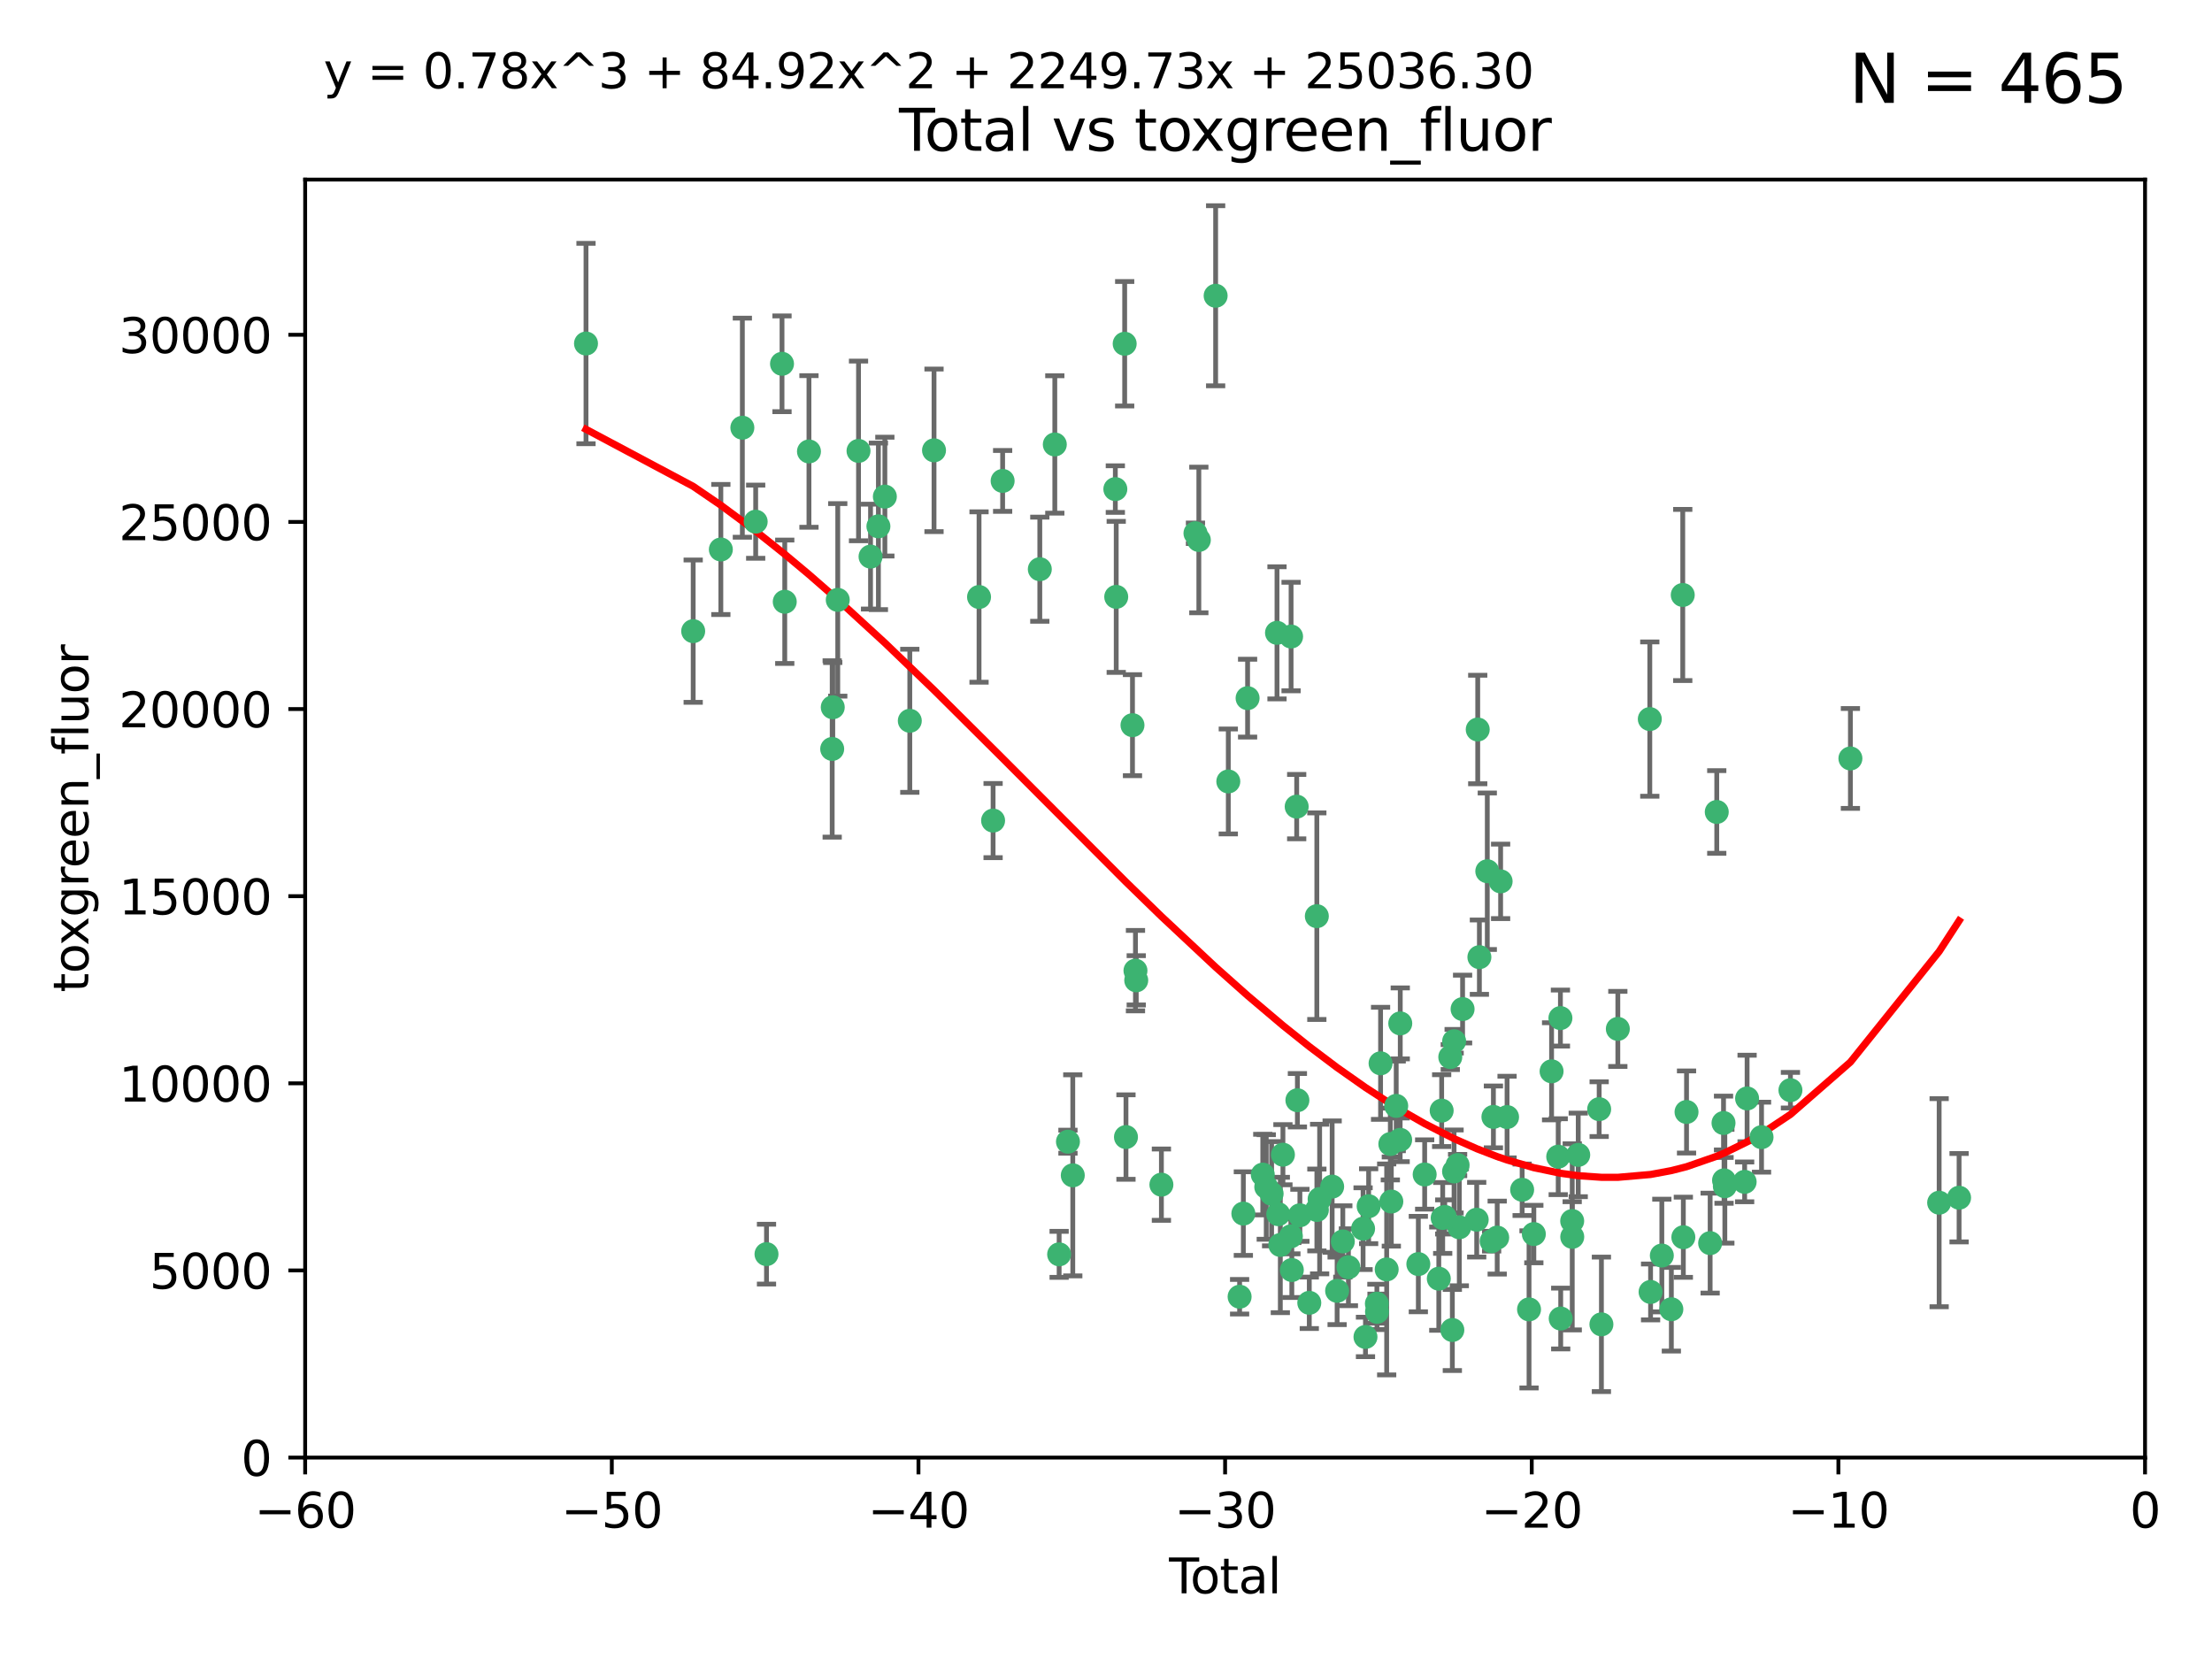 <?xml version="1.0" encoding="utf-8" standalone="no"?>
<!DOCTYPE svg PUBLIC "-//W3C//DTD SVG 1.1//EN"
  "http://www.w3.org/Graphics/SVG/1.1/DTD/svg11.dtd">
<svg xmlns:xlink="http://www.w3.org/1999/xlink" width="460.8pt" height="345.6pt" viewBox="0 0 460.8 345.6" xmlns="http://www.w3.org/2000/svg" version="1.1">
 <defs>
  <style type="text/css">*{stroke-linejoin: round; stroke-linecap: butt}</style>
 </defs>
 <g id="figure_1">
  <g id="patch_1">
   <path d="M 0 345.6 
L 460.8 345.6 
L 460.8 0 
L 0 0 
z
" style="fill: #ffffff"/>
  </g>
  <g id="axes_1">
   <g id="patch_2">
    <path d="M 63.571 303.64 
L 446.85 303.64 
L 446.85 37.411 
L 63.571 37.411 
z
" style="fill: #ffffff"/>
   </g>
   <g id="PathCollection_1">
    <defs>
     <path id="mc39089a860" d="M 0 1.118 
C 0.297 1.118 0.581 1 0.791 0.791 
C 1 0.581 1.118 0.297 1.118 0 
C 1.118 -0.297 1 -0.581 0.791 -0.791 
C 0.581 -1 0.297 -1.118 0 -1.118 
C -0.297 -1.118 -0.581 -1 -0.791 -0.791 
C -1 -0.581 -1.118 -0.297 -1.118 0 
C -1.118 0.297 -1 0.581 -0.791 0.791 
C -0.581 1 -0.297 1.118 0 1.118 
z
" style="stroke: #3cb371"/>
    </defs>
    <g clip-path="url(#p9c2e63db24)">
     <use xlink:href="#mc39089a860" x="122.075" y="71.562" style="fill: #3cb371; stroke: #3cb371"/>
     <use xlink:href="#mc39089a860" x="144.404" y="131.48" style="fill: #3cb371; stroke: #3cb371"/>
     <use xlink:href="#mc39089a860" x="150.166" y="114.467" style="fill: #3cb371; stroke: #3cb371"/>
     <use xlink:href="#mc39089a860" x="154.646" y="89.097" style="fill: #3cb371; stroke: #3cb371"/>
     <use xlink:href="#mc39089a860" x="157.422" y="108.676" style="fill: #3cb371; stroke: #3cb371"/>
     <use xlink:href="#mc39089a860" x="159.676" y="261.259" style="fill: #3cb371; stroke: #3cb371"/>
     <use xlink:href="#mc39089a860" x="162.908" y="75.786" style="fill: #3cb371; stroke: #3cb371"/>
     <use xlink:href="#mc39089a860" x="163.479" y="125.356" style="fill: #3cb371; stroke: #3cb371"/>
     <use xlink:href="#mc39089a860" x="168.522" y="94.046" style="fill: #3cb371; stroke: #3cb371"/>
     <use xlink:href="#mc39089a860" x="173.36" y="156.019" style="fill: #3cb371; stroke: #3cb371"/>
     <use xlink:href="#mc39089a860" x="173.478" y="147.335" style="fill: #3cb371; stroke: #3cb371"/>
     <use xlink:href="#mc39089a860" x="174.52" y="124.965" style="fill: #3cb371; stroke: #3cb371"/>
     <use xlink:href="#mc39089a860" x="178.846" y="93.933" style="fill: #3cb371; stroke: #3cb371"/>
     <use xlink:href="#mc39089a860" x="181.35" y="115.953" style="fill: #3cb371; stroke: #3cb371"/>
     <use xlink:href="#mc39089a860" x="182.989" y="109.646" style="fill: #3cb371; stroke: #3cb371"/>
     <use xlink:href="#mc39089a860" x="184.332" y="103.453" style="fill: #3cb371; stroke: #3cb371"/>
     <use xlink:href="#mc39089a860" x="189.528" y="150.153" style="fill: #3cb371; stroke: #3cb371"/>
     <use xlink:href="#mc39089a860" x="194.574" y="93.812" style="fill: #3cb371; stroke: #3cb371"/>
     <use xlink:href="#mc39089a860" x="203.952" y="124.367" style="fill: #3cb371; stroke: #3cb371"/>
     <use xlink:href="#mc39089a860" x="206.88" y="170.94" style="fill: #3cb371; stroke: #3cb371"/>
     <use xlink:href="#mc39089a860" x="208.867" y="100.184" style="fill: #3cb371; stroke: #3cb371"/>
     <use xlink:href="#mc39089a860" x="216.611" y="118.577" style="fill: #3cb371; stroke: #3cb371"/>
     <use xlink:href="#mc39089a860" x="219.736" y="92.588" style="fill: #3cb371; stroke: #3cb371"/>
     <use xlink:href="#mc39089a860" x="220.638" y="261.303" style="fill: #3cb371; stroke: #3cb371"/>
     <use xlink:href="#mc39089a860" x="222.475" y="237.833" style="fill: #3cb371; stroke: #3cb371"/>
     <use xlink:href="#mc39089a860" x="223.48" y="244.844" style="fill: #3cb371; stroke: #3cb371"/>
     <use xlink:href="#mc39089a860" x="232.345" y="101.886" style="fill: #3cb371; stroke: #3cb371"/>
     <use xlink:href="#mc39089a860" x="232.53" y="124.337" style="fill: #3cb371; stroke: #3cb371"/>
     <use xlink:href="#mc39089a860" x="234.291" y="71.61" style="fill: #3cb371; stroke: #3cb371"/>
     <use xlink:href="#mc39089a860" x="234.56" y="236.871" style="fill: #3cb371; stroke: #3cb371"/>
     <use xlink:href="#mc39089a860" x="235.917" y="151.067" style="fill: #3cb371; stroke: #3cb371"/>
     <use xlink:href="#mc39089a860" x="236.539" y="202.203" style="fill: #3cb371; stroke: #3cb371"/>
     <use xlink:href="#mc39089a860" x="236.699" y="204.22" style="fill: #3cb371; stroke: #3cb371"/>
     <use xlink:href="#mc39089a860" x="241.942" y="246.787" style="fill: #3cb371; stroke: #3cb371"/>
     <use xlink:href="#mc39089a860" x="249.037" y="111.087" style="fill: #3cb371; stroke: #3cb371"/>
     <use xlink:href="#mc39089a860" x="249.741" y="112.487" style="fill: #3cb371; stroke: #3cb371"/>
     <use xlink:href="#mc39089a860" x="253.24" y="61.614" style="fill: #3cb371; stroke: #3cb371"/>
     <use xlink:href="#mc39089a860" x="255.878" y="162.792" style="fill: #3cb371; stroke: #3cb371"/>
     <use xlink:href="#mc39089a860" x="258.233" y="270.13" style="fill: #3cb371; stroke: #3cb371"/>
     <use xlink:href="#mc39089a860" x="259.013" y="252.814" style="fill: #3cb371; stroke: #3cb371"/>
     <use xlink:href="#mc39089a860" x="259.897" y="145.439" style="fill: #3cb371; stroke: #3cb371"/>
     <use xlink:href="#mc39089a860" x="263.059" y="244.691" style="fill: #3cb371; stroke: #3cb371"/>
     <use xlink:href="#mc39089a860" x="263.785" y="247.267" style="fill: #3cb371; stroke: #3cb371"/>
     <use xlink:href="#mc39089a860" x="264.901" y="248.674" style="fill: #3cb371; stroke: #3cb371"/>
     <use xlink:href="#mc39089a860" x="266.022" y="131.829" style="fill: #3cb371; stroke: #3cb371"/>
     <use xlink:href="#mc39089a860" x="266.284" y="252.941" style="fill: #3cb371; stroke: #3cb371"/>
     <use xlink:href="#mc39089a860" x="266.715" y="259.35" style="fill: #3cb371; stroke: #3cb371"/>
     <use xlink:href="#mc39089a860" x="267.259" y="240.543" style="fill: #3cb371; stroke: #3cb371"/>
     <use xlink:href="#mc39089a860" x="268.915" y="257.545" style="fill: #3cb371; stroke: #3cb371"/>
     <use xlink:href="#mc39089a860" x="268.956" y="132.603" style="fill: #3cb371; stroke: #3cb371"/>
     <use xlink:href="#mc39089a860" x="269.11" y="264.57" style="fill: #3cb371; stroke: #3cb371"/>
     <use xlink:href="#mc39089a860" x="270.123" y="168.036" style="fill: #3cb371; stroke: #3cb371"/>
     <use xlink:href="#mc39089a860" x="270.272" y="229.198" style="fill: #3cb371; stroke: #3cb371"/>
     <use xlink:href="#mc39089a860" x="270.791" y="253.17" style="fill: #3cb371; stroke: #3cb371"/>
     <use xlink:href="#mc39089a860" x="272.749" y="271.4" style="fill: #3cb371; stroke: #3cb371"/>
     <use xlink:href="#mc39089a860" x="274.32" y="190.856" style="fill: #3cb371; stroke: #3cb371"/>
     <use xlink:href="#mc39089a860" x="274.329" y="252.059" style="fill: #3cb371; stroke: #3cb371"/>
     <use xlink:href="#mc39089a860" x="274.903" y="249.781" style="fill: #3cb371; stroke: #3cb371"/>
     <use xlink:href="#mc39089a860" x="277.512" y="247.195" style="fill: #3cb371; stroke: #3cb371"/>
     <use xlink:href="#mc39089a860" x="278.547" y="268.906" style="fill: #3cb371; stroke: #3cb371"/>
     <use xlink:href="#mc39089a860" x="279.733" y="258.613" style="fill: #3cb371; stroke: #3cb371"/>
     <use xlink:href="#mc39089a860" x="280.898" y="263.993" style="fill: #3cb371; stroke: #3cb371"/>
     <use xlink:href="#mc39089a860" x="283.955" y="255.952" style="fill: #3cb371; stroke: #3cb371"/>
     <use xlink:href="#mc39089a860" x="284.454" y="278.508" style="fill: #3cb371; stroke: #3cb371"/>
     <use xlink:href="#mc39089a860" x="285.113" y="251.277" style="fill: #3cb371; stroke: #3cb371"/>
     <use xlink:href="#mc39089a860" x="286.83" y="271.584" style="fill: #3cb371; stroke: #3cb371"/>
     <use xlink:href="#mc39089a860" x="286.857" y="273.278" style="fill: #3cb371; stroke: #3cb371"/>
     <use xlink:href="#mc39089a860" x="287.598" y="221.508" style="fill: #3cb371; stroke: #3cb371"/>
     <use xlink:href="#mc39089a860" x="288.87" y="264.442" style="fill: #3cb371; stroke: #3cb371"/>
     <use xlink:href="#mc39089a860" x="289.632" y="238.323" style="fill: #3cb371; stroke: #3cb371"/>
     <use xlink:href="#mc39089a860" x="289.839" y="250.302" style="fill: #3cb371; stroke: #3cb371"/>
     <use xlink:href="#mc39089a860" x="290.857" y="230.378" style="fill: #3cb371; stroke: #3cb371"/>
     <use xlink:href="#mc39089a860" x="291.676" y="237.447" style="fill: #3cb371; stroke: #3cb371"/>
     <use xlink:href="#mc39089a860" x="291.701" y="213.194" style="fill: #3cb371; stroke: #3cb371"/>
     <use xlink:href="#mc39089a860" x="295.466" y="263.33" style="fill: #3cb371; stroke: #3cb371"/>
     <use xlink:href="#mc39089a860" x="296.784" y="244.666" style="fill: #3cb371; stroke: #3cb371"/>
     <use xlink:href="#mc39089a860" x="299.727" y="266.371" style="fill: #3cb371; stroke: #3cb371"/>
     <use xlink:href="#mc39089a860" x="300.325" y="231.362" style="fill: #3cb371; stroke: #3cb371"/>
     <use xlink:href="#mc39089a860" x="300.54" y="253.724" style="fill: #3cb371; stroke: #3cb371"/>
     <use xlink:href="#mc39089a860" x="300.97" y="253.509" style="fill: #3cb371; stroke: #3cb371"/>
     <use xlink:href="#mc39089a860" x="302.119" y="220.207" style="fill: #3cb371; stroke: #3cb371"/>
     <use xlink:href="#mc39089a860" x="302.549" y="277.063" style="fill: #3cb371; stroke: #3cb371"/>
     <use xlink:href="#mc39089a860" x="302.908" y="244.037" style="fill: #3cb371; stroke: #3cb371"/>
     <use xlink:href="#mc39089a860" x="302.924" y="216.908" style="fill: #3cb371; stroke: #3cb371"/>
     <use xlink:href="#mc39089a860" x="303.645" y="242.699" style="fill: #3cb371; stroke: #3cb371"/>
     <use xlink:href="#mc39089a860" x="303.999" y="255.666" style="fill: #3cb371; stroke: #3cb371"/>
     <use xlink:href="#mc39089a860" x="304.684" y="210.208" style="fill: #3cb371; stroke: #3cb371"/>
     <use xlink:href="#mc39089a860" x="307.624" y="254.087" style="fill: #3cb371; stroke: #3cb371"/>
     <use xlink:href="#mc39089a860" x="307.838" y="151.97" style="fill: #3cb371; stroke: #3cb371"/>
     <use xlink:href="#mc39089a860" x="308.184" y="199.394" style="fill: #3cb371; stroke: #3cb371"/>
     <use xlink:href="#mc39089a860" x="309.83" y="181.494" style="fill: #3cb371; stroke: #3cb371"/>
     <use xlink:href="#mc39089a860" x="310.734" y="258.565" style="fill: #3cb371; stroke: #3cb371"/>
     <use xlink:href="#mc39089a860" x="311.105" y="232.67" style="fill: #3cb371; stroke: #3cb371"/>
     <use xlink:href="#mc39089a860" x="311.894" y="257.812" style="fill: #3cb371; stroke: #3cb371"/>
     <use xlink:href="#mc39089a860" x="312.607" y="183.606" style="fill: #3cb371; stroke: #3cb371"/>
     <use xlink:href="#mc39089a860" x="313.949" y="232.704" style="fill: #3cb371; stroke: #3cb371"/>
     <use xlink:href="#mc39089a860" x="317.09" y="247.85" style="fill: #3cb371; stroke: #3cb371"/>
     <use xlink:href="#mc39089a860" x="318.526" y="272.768" style="fill: #3cb371; stroke: #3cb371"/>
     <use xlink:href="#mc39089a860" x="319.527" y="257.076" style="fill: #3cb371; stroke: #3cb371"/>
     <use xlink:href="#mc39089a860" x="323.223" y="223.176" style="fill: #3cb371; stroke: #3cb371"/>
     <use xlink:href="#mc39089a860" x="324.605" y="240.958" style="fill: #3cb371; stroke: #3cb371"/>
     <use xlink:href="#mc39089a860" x="325.065" y="212.083" style="fill: #3cb371; stroke: #3cb371"/>
     <use xlink:href="#mc39089a860" x="325.125" y="274.674" style="fill: #3cb371; stroke: #3cb371"/>
     <use xlink:href="#mc39089a860" x="327.515" y="254.362" style="fill: #3cb371; stroke: #3cb371"/>
     <use xlink:href="#mc39089a860" x="327.528" y="257.661" style="fill: #3cb371; stroke: #3cb371"/>
     <use xlink:href="#mc39089a860" x="328.774" y="240.585" style="fill: #3cb371; stroke: #3cb371"/>
     <use xlink:href="#mc39089a860" x="333.135" y="231.059" style="fill: #3cb371; stroke: #3cb371"/>
     <use xlink:href="#mc39089a860" x="333.603" y="275.887" style="fill: #3cb371; stroke: #3cb371"/>
     <use xlink:href="#mc39089a860" x="337.025" y="214.339" style="fill: #3cb371; stroke: #3cb371"/>
     <use xlink:href="#mc39089a860" x="343.683" y="149.795" style="fill: #3cb371; stroke: #3cb371"/>
     <use xlink:href="#mc39089a860" x="343.846" y="269.137" style="fill: #3cb371; stroke: #3cb371"/>
     <use xlink:href="#mc39089a860" x="346.19" y="261.551" style="fill: #3cb371; stroke: #3cb371"/>
     <use xlink:href="#mc39089a860" x="348.174" y="272.741" style="fill: #3cb371; stroke: #3cb371"/>
     <use xlink:href="#mc39089a860" x="350.548" y="123.943" style="fill: #3cb371; stroke: #3cb371"/>
     <use xlink:href="#mc39089a860" x="350.672" y="257.738" style="fill: #3cb371; stroke: #3cb371"/>
     <use xlink:href="#mc39089a860" x="351.336" y="231.646" style="fill: #3cb371; stroke: #3cb371"/>
     <use xlink:href="#mc39089a860" x="356.254" y="258.966" style="fill: #3cb371; stroke: #3cb371"/>
     <use xlink:href="#mc39089a860" x="357.632" y="169.147" style="fill: #3cb371; stroke: #3cb371"/>
     <use xlink:href="#mc39089a860" x="359.041" y="233.943" style="fill: #3cb371; stroke: #3cb371"/>
     <use xlink:href="#mc39089a860" x="359.15" y="245.892" style="fill: #3cb371; stroke: #3cb371"/>
     <use xlink:href="#mc39089a860" x="359.317" y="247.114" style="fill: #3cb371; stroke: #3cb371"/>
     <use xlink:href="#mc39089a860" x="363.442" y="246.204" style="fill: #3cb371; stroke: #3cb371"/>
     <use xlink:href="#mc39089a860" x="363.952" y="228.828" style="fill: #3cb371; stroke: #3cb371"/>
     <use xlink:href="#mc39089a860" x="366.961" y="236.892" style="fill: #3cb371; stroke: #3cb371"/>
     <use xlink:href="#mc39089a860" x="372.98" y="227.107" style="fill: #3cb371; stroke: #3cb371"/>
     <use xlink:href="#mc39089a860" x="385.474" y="157.999" style="fill: #3cb371; stroke: #3cb371"/>
     <use xlink:href="#mc39089a860" x="403.96" y="250.544" style="fill: #3cb371; stroke: #3cb371"/>
     <use xlink:href="#mc39089a860" x="408.113" y="249.505" style="fill: #3cb371; stroke: #3cb371"/>
    </g>
   </g>
   <g id="matplotlib.axis_1">
    <g id="xtick_1">
     <g id="line2d_1">
      <defs>
       <path id="m990aed496e" d="M 0 0 
L 0 3.5 
" style="stroke: #000000; stroke-width: 0.8"/>
      </defs>
      <g>
       <use xlink:href="#m990aed496e" x="63.571" y="303.64" style="stroke: #000000; stroke-width: 0.8"/>
      </g>
     </g>
     <g id="text_1">
      <!-- −60 -->
      <g transform="translate(53.019 318.238)scale(0.1 -0.1)">
       <defs>
        <path id="DejaVuSans-2212" d="M 678 2272 
L 4684 2272 
L 4684 1741 
L 678 1741 
L 678 2272 
z
" transform="scale(0.016)"/>
        <path id="DejaVuSans-36" d="M 2113 2584 
Q 1688 2584 1439 2293 
Q 1191 2003 1191 1497 
Q 1191 994 1439 701 
Q 1688 409 2113 409 
Q 2538 409 2786 701 
Q 3034 994 3034 1497 
Q 3034 2003 2786 2293 
Q 2538 2584 2113 2584 
z
M 3366 4563 
L 3366 3988 
Q 3128 4100 2886 4159 
Q 2644 4219 2406 4219 
Q 1781 4219 1451 3797 
Q 1122 3375 1075 2522 
Q 1259 2794 1537 2939 
Q 1816 3084 2150 3084 
Q 2853 3084 3261 2657 
Q 3669 2231 3669 1497 
Q 3669 778 3244 343 
Q 2819 -91 2113 -91 
Q 1303 -91 875 529 
Q 447 1150 447 2328 
Q 447 3434 972 4092 
Q 1497 4750 2381 4750 
Q 2619 4750 2861 4703 
Q 3103 4656 3366 4563 
z
" transform="scale(0.016)"/>
        <path id="DejaVuSans-30" d="M 2034 4250 
Q 1547 4250 1301 3770 
Q 1056 3291 1056 2328 
Q 1056 1369 1301 889 
Q 1547 409 2034 409 
Q 2525 409 2770 889 
Q 3016 1369 3016 2328 
Q 3016 3291 2770 3770 
Q 2525 4250 2034 4250 
z
M 2034 4750 
Q 2819 4750 3233 4129 
Q 3647 3509 3647 2328 
Q 3647 1150 3233 529 
Q 2819 -91 2034 -91 
Q 1250 -91 836 529 
Q 422 1150 422 2328 
Q 422 3509 836 4129 
Q 1250 4750 2034 4750 
z
" transform="scale(0.016)"/>
       </defs>
       <use xlink:href="#DejaVuSans-2212"/>
       <use xlink:href="#DejaVuSans-36" x="83.789"/>
       <use xlink:href="#DejaVuSans-30" x="147.412"/>
      </g>
     </g>
    </g>
    <g id="xtick_2">
     <g id="line2d_2">
      <g>
       <use xlink:href="#m990aed496e" x="127.451" y="303.64" style="stroke: #000000; stroke-width: 0.8"/>
      </g>
     </g>
     <g id="text_2">
      <!-- −50 -->
      <g transform="translate(116.899 318.238)scale(0.1 -0.1)">
       <defs>
        <path id="DejaVuSans-35" d="M 691 4666 
L 3169 4666 
L 3169 4134 
L 1269 4134 
L 1269 2991 
Q 1406 3038 1543 3061 
Q 1681 3084 1819 3084 
Q 2600 3084 3056 2656 
Q 3513 2228 3513 1497 
Q 3513 744 3044 326 
Q 2575 -91 1722 -91 
Q 1428 -91 1123 -41 
Q 819 9 494 109 
L 494 744 
Q 775 591 1075 516 
Q 1375 441 1709 441 
Q 2250 441 2565 725 
Q 2881 1009 2881 1497 
Q 2881 1984 2565 2268 
Q 2250 2553 1709 2553 
Q 1456 2553 1204 2497 
Q 953 2441 691 2322 
L 691 4666 
z
" transform="scale(0.016)"/>
       </defs>
       <use xlink:href="#DejaVuSans-2212"/>
       <use xlink:href="#DejaVuSans-35" x="83.789"/>
       <use xlink:href="#DejaVuSans-30" x="147.412"/>
      </g>
     </g>
    </g>
    <g id="xtick_3">
     <g id="line2d_3">
      <g>
       <use xlink:href="#m990aed496e" x="191.331" y="303.64" style="stroke: #000000; stroke-width: 0.8"/>
      </g>
     </g>
     <g id="text_3">
      <!-- −40 -->
      <g transform="translate(180.778 318.238)scale(0.1 -0.1)">
       <defs>
        <path id="DejaVuSans-34" d="M 2419 4116 
L 825 1625 
L 2419 1625 
L 2419 4116 
z
M 2253 4666 
L 3047 4666 
L 3047 1625 
L 3713 1625 
L 3713 1100 
L 3047 1100 
L 3047 0 
L 2419 0 
L 2419 1100 
L 313 1100 
L 313 1709 
L 2253 4666 
z
" transform="scale(0.016)"/>
       </defs>
       <use xlink:href="#DejaVuSans-2212"/>
       <use xlink:href="#DejaVuSans-34" x="83.789"/>
       <use xlink:href="#DejaVuSans-30" x="147.412"/>
      </g>
     </g>
    </g>
    <g id="xtick_4">
     <g id="line2d_4">
      <g>
       <use xlink:href="#m990aed496e" x="255.211" y="303.64" style="stroke: #000000; stroke-width: 0.8"/>
      </g>
     </g>
     <g id="text_4">
      <!-- −30 -->
      <g transform="translate(244.658 318.238)scale(0.1 -0.1)">
       <defs>
        <path id="DejaVuSans-33" d="M 2597 2516 
Q 3050 2419 3304 2112 
Q 3559 1806 3559 1356 
Q 3559 666 3084 287 
Q 2609 -91 1734 -91 
Q 1441 -91 1130 -33 
Q 819 25 488 141 
L 488 750 
Q 750 597 1062 519 
Q 1375 441 1716 441 
Q 2309 441 2620 675 
Q 2931 909 2931 1356 
Q 2931 1769 2642 2001 
Q 2353 2234 1838 2234 
L 1294 2234 
L 1294 2753 
L 1863 2753 
Q 2328 2753 2575 2939 
Q 2822 3125 2822 3475 
Q 2822 3834 2567 4026 
Q 2313 4219 1838 4219 
Q 1578 4219 1281 4162 
Q 984 4106 628 3988 
L 628 4550 
Q 988 4650 1302 4700 
Q 1616 4750 1894 4750 
Q 2613 4750 3031 4423 
Q 3450 4097 3450 3541 
Q 3450 3153 3228 2886 
Q 3006 2619 2597 2516 
z
" transform="scale(0.016)"/>
       </defs>
       <use xlink:href="#DejaVuSans-2212"/>
       <use xlink:href="#DejaVuSans-33" x="83.789"/>
       <use xlink:href="#DejaVuSans-30" x="147.412"/>
      </g>
     </g>
    </g>
    <g id="xtick_5">
     <g id="line2d_5">
      <g>
       <use xlink:href="#m990aed496e" x="319.09" y="303.64" style="stroke: #000000; stroke-width: 0.8"/>
      </g>
     </g>
     <g id="text_5">
      <!-- −20 -->
      <g transform="translate(308.538 318.238)scale(0.1 -0.1)">
       <defs>
        <path id="DejaVuSans-32" d="M 1228 531 
L 3431 531 
L 3431 0 
L 469 0 
L 469 531 
Q 828 903 1448 1529 
Q 2069 2156 2228 2338 
Q 2531 2678 2651 2914 
Q 2772 3150 2772 3378 
Q 2772 3750 2511 3984 
Q 2250 4219 1831 4219 
Q 1534 4219 1204 4116 
Q 875 4013 500 3803 
L 500 4441 
Q 881 4594 1212 4672 
Q 1544 4750 1819 4750 
Q 2544 4750 2975 4387 
Q 3406 4025 3406 3419 
Q 3406 3131 3298 2873 
Q 3191 2616 2906 2266 
Q 2828 2175 2409 1742 
Q 1991 1309 1228 531 
z
" transform="scale(0.016)"/>
       </defs>
       <use xlink:href="#DejaVuSans-2212"/>
       <use xlink:href="#DejaVuSans-32" x="83.789"/>
       <use xlink:href="#DejaVuSans-30" x="147.412"/>
      </g>
     </g>
    </g>
    <g id="xtick_6">
     <g id="line2d_6">
      <g>
       <use xlink:href="#m990aed496e" x="382.97" y="303.64" style="stroke: #000000; stroke-width: 0.8"/>
      </g>
     </g>
     <g id="text_6">
      <!-- −10 -->
      <g transform="translate(372.418 318.238)scale(0.1 -0.1)">
       <defs>
        <path id="DejaVuSans-31" d="M 794 531 
L 1825 531 
L 1825 4091 
L 703 3866 
L 703 4441 
L 1819 4666 
L 2450 4666 
L 2450 531 
L 3481 531 
L 3481 0 
L 794 0 
L 794 531 
z
" transform="scale(0.016)"/>
       </defs>
       <use xlink:href="#DejaVuSans-2212"/>
       <use xlink:href="#DejaVuSans-31" x="83.789"/>
       <use xlink:href="#DejaVuSans-30" x="147.412"/>
      </g>
     </g>
    </g>
    <g id="xtick_7">
     <g id="line2d_7">
      <g>
       <use xlink:href="#m990aed496e" x="446.85" y="303.64" style="stroke: #000000; stroke-width: 0.8"/>
      </g>
     </g>
     <g id="text_7">
      <!-- 0 -->
      <g transform="translate(443.669 318.238)scale(0.1 -0.1)">
       <use xlink:href="#DejaVuSans-30"/>
      </g>
     </g>
    </g>
    <g id="text_8">
     <!-- Total -->
     <g transform="translate(243.534 331.917)scale(0.1 -0.1)">
      <defs>
       <path id="DejaVuSans-54" d="M -19 4666 
L 3928 4666 
L 3928 4134 
L 2272 4134 
L 2272 0 
L 1638 0 
L 1638 4134 
L -19 4134 
L -19 4666 
z
" transform="scale(0.016)"/>
       <path id="DejaVuSans-6f" d="M 1959 3097 
Q 1497 3097 1228 2736 
Q 959 2375 959 1747 
Q 959 1119 1226 758 
Q 1494 397 1959 397 
Q 2419 397 2687 759 
Q 2956 1122 2956 1747 
Q 2956 2369 2687 2733 
Q 2419 3097 1959 3097 
z
M 1959 3584 
Q 2709 3584 3137 3096 
Q 3566 2609 3566 1747 
Q 3566 888 3137 398 
Q 2709 -91 1959 -91 
Q 1206 -91 779 398 
Q 353 888 353 1747 
Q 353 2609 779 3096 
Q 1206 3584 1959 3584 
z
" transform="scale(0.016)"/>
       <path id="DejaVuSans-74" d="M 1172 4494 
L 1172 3500 
L 2356 3500 
L 2356 3053 
L 1172 3053 
L 1172 1153 
Q 1172 725 1289 603 
Q 1406 481 1766 481 
L 2356 481 
L 2356 0 
L 1766 0 
Q 1100 0 847 248 
Q 594 497 594 1153 
L 594 3053 
L 172 3053 
L 172 3500 
L 594 3500 
L 594 4494 
L 1172 4494 
z
" transform="scale(0.016)"/>
       <path id="DejaVuSans-61" d="M 2194 1759 
Q 1497 1759 1228 1600 
Q 959 1441 959 1056 
Q 959 750 1161 570 
Q 1363 391 1709 391 
Q 2188 391 2477 730 
Q 2766 1069 2766 1631 
L 2766 1759 
L 2194 1759 
z
M 3341 1997 
L 3341 0 
L 2766 0 
L 2766 531 
Q 2569 213 2275 61 
Q 1981 -91 1556 -91 
Q 1019 -91 701 211 
Q 384 513 384 1019 
Q 384 1609 779 1909 
Q 1175 2209 1959 2209 
L 2766 2209 
L 2766 2266 
Q 2766 2663 2505 2880 
Q 2244 3097 1772 3097 
Q 1472 3097 1187 3025 
Q 903 2953 641 2809 
L 641 3341 
Q 956 3463 1253 3523 
Q 1550 3584 1831 3584 
Q 2591 3584 2966 3190 
Q 3341 2797 3341 1997 
z
" transform="scale(0.016)"/>
       <path id="DejaVuSans-6c" d="M 603 4863 
L 1178 4863 
L 1178 0 
L 603 0 
L 603 4863 
z
" transform="scale(0.016)"/>
      </defs>
      <use xlink:href="#DejaVuSans-54"/>
      <use xlink:href="#DejaVuSans-6f" x="44.084"/>
      <use xlink:href="#DejaVuSans-74" x="105.266"/>
      <use xlink:href="#DejaVuSans-61" x="144.475"/>
      <use xlink:href="#DejaVuSans-6c" x="205.754"/>
     </g>
    </g>
   </g>
   <g id="matplotlib.axis_2">
    <g id="ytick_1">
     <g id="line2d_8">
      <defs>
       <path id="m69c45749f4" d="M 0 0 
L -3.5 0 
" style="stroke: #000000; stroke-width: 0.8"/>
      </defs>
      <g>
       <use xlink:href="#m69c45749f4" x="63.571" y="303.64" style="stroke: #000000; stroke-width: 0.8"/>
      </g>
     </g>
     <g id="text_9">
      <!-- 0 -->
      <g transform="translate(50.209 307.439)scale(0.1 -0.1)">
       <use xlink:href="#DejaVuSans-30"/>
      </g>
     </g>
    </g>
    <g id="ytick_2">
     <g id="line2d_9">
      <g>
       <use xlink:href="#m69c45749f4" x="63.571" y="264.657" style="stroke: #000000; stroke-width: 0.8"/>
      </g>
     </g>
     <g id="text_10">
      <!-- 5000 -->
      <g transform="translate(31.121 268.457)scale(0.1 -0.1)">
       <use xlink:href="#DejaVuSans-35"/>
       <use xlink:href="#DejaVuSans-30" x="63.623"/>
       <use xlink:href="#DejaVuSans-30" x="127.246"/>
       <use xlink:href="#DejaVuSans-30" x="190.869"/>
      </g>
     </g>
    </g>
    <g id="ytick_3">
     <g id="line2d_10">
      <g>
       <use xlink:href="#m69c45749f4" x="63.571" y="225.675" style="stroke: #000000; stroke-width: 0.8"/>
      </g>
     </g>
     <g id="text_11">
      <!-- 10000 -->
      <g transform="translate(24.759 229.474)scale(0.1 -0.1)">
       <use xlink:href="#DejaVuSans-31"/>
       <use xlink:href="#DejaVuSans-30" x="63.623"/>
       <use xlink:href="#DejaVuSans-30" x="127.246"/>
       <use xlink:href="#DejaVuSans-30" x="190.869"/>
       <use xlink:href="#DejaVuSans-30" x="254.492"/>
      </g>
     </g>
    </g>
    <g id="ytick_4">
     <g id="line2d_11">
      <g>
       <use xlink:href="#m69c45749f4" x="63.571" y="186.692" style="stroke: #000000; stroke-width: 0.8"/>
      </g>
     </g>
     <g id="text_12">
      <!-- 15000 -->
      <g transform="translate(24.759 190.492)scale(0.1 -0.1)">
       <use xlink:href="#DejaVuSans-31"/>
       <use xlink:href="#DejaVuSans-35" x="63.623"/>
       <use xlink:href="#DejaVuSans-30" x="127.246"/>
       <use xlink:href="#DejaVuSans-30" x="190.869"/>
       <use xlink:href="#DejaVuSans-30" x="254.492"/>
      </g>
     </g>
    </g>
    <g id="ytick_5">
     <g id="line2d_12">
      <g>
       <use xlink:href="#m69c45749f4" x="63.571" y="147.71" style="stroke: #000000; stroke-width: 0.8"/>
      </g>
     </g>
     <g id="text_13">
      <!-- 20000 -->
      <g transform="translate(24.759 151.509)scale(0.1 -0.1)">
       <use xlink:href="#DejaVuSans-32"/>
       <use xlink:href="#DejaVuSans-30" x="63.623"/>
       <use xlink:href="#DejaVuSans-30" x="127.246"/>
       <use xlink:href="#DejaVuSans-30" x="190.869"/>
       <use xlink:href="#DejaVuSans-30" x="254.492"/>
      </g>
     </g>
    </g>
    <g id="ytick_6">
     <g id="line2d_13">
      <g>
       <use xlink:href="#m69c45749f4" x="63.571" y="108.727" style="stroke: #000000; stroke-width: 0.8"/>
      </g>
     </g>
     <g id="text_14">
      <!-- 25000 -->
      <g transform="translate(24.759 112.527)scale(0.1 -0.1)">
       <use xlink:href="#DejaVuSans-32"/>
       <use xlink:href="#DejaVuSans-35" x="63.623"/>
       <use xlink:href="#DejaVuSans-30" x="127.246"/>
       <use xlink:href="#DejaVuSans-30" x="190.869"/>
       <use xlink:href="#DejaVuSans-30" x="254.492"/>
      </g>
     </g>
    </g>
    <g id="ytick_7">
     <g id="line2d_14">
      <g>
       <use xlink:href="#m69c45749f4" x="63.571" y="69.745" style="stroke: #000000; stroke-width: 0.8"/>
      </g>
     </g>
     <g id="text_15">
      <!-- 30000 -->
      <g transform="translate(24.759 73.544)scale(0.1 -0.1)">
       <use xlink:href="#DejaVuSans-33"/>
       <use xlink:href="#DejaVuSans-30" x="63.623"/>
       <use xlink:href="#DejaVuSans-30" x="127.246"/>
       <use xlink:href="#DejaVuSans-30" x="190.869"/>
       <use xlink:href="#DejaVuSans-30" x="254.492"/>
      </g>
     </g>
    </g>
    <g id="text_16">
     <!-- toxgreen_fluor -->
     <g transform="translate(18.401 206.72)rotate(-90)scale(0.1 -0.1)">
      <defs>
       <path id="DejaVuSans-78" d="M 3513 3500 
L 2247 1797 
L 3578 0 
L 2900 0 
L 1881 1375 
L 863 0 
L 184 0 
L 1544 1831 
L 300 3500 
L 978 3500 
L 1906 2253 
L 2834 3500 
L 3513 3500 
z
" transform="scale(0.016)"/>
       <path id="DejaVuSans-67" d="M 2906 1791 
Q 2906 2416 2648 2759 
Q 2391 3103 1925 3103 
Q 1463 3103 1205 2759 
Q 947 2416 947 1791 
Q 947 1169 1205 825 
Q 1463 481 1925 481 
Q 2391 481 2648 825 
Q 2906 1169 2906 1791 
z
M 3481 434 
Q 3481 -459 3084 -895 
Q 2688 -1331 1869 -1331 
Q 1566 -1331 1297 -1286 
Q 1028 -1241 775 -1147 
L 775 -588 
Q 1028 -725 1275 -790 
Q 1522 -856 1778 -856 
Q 2344 -856 2625 -561 
Q 2906 -266 2906 331 
L 2906 616 
Q 2728 306 2450 153 
Q 2172 0 1784 0 
Q 1141 0 747 490 
Q 353 981 353 1791 
Q 353 2603 747 3093 
Q 1141 3584 1784 3584 
Q 2172 3584 2450 3431 
Q 2728 3278 2906 2969 
L 2906 3500 
L 3481 3500 
L 3481 434 
z
" transform="scale(0.016)"/>
       <path id="DejaVuSans-72" d="M 2631 2963 
Q 2534 3019 2420 3045 
Q 2306 3072 2169 3072 
Q 1681 3072 1420 2755 
Q 1159 2438 1159 1844 
L 1159 0 
L 581 0 
L 581 3500 
L 1159 3500 
L 1159 2956 
Q 1341 3275 1631 3429 
Q 1922 3584 2338 3584 
Q 2397 3584 2469 3576 
Q 2541 3569 2628 3553 
L 2631 2963 
z
" transform="scale(0.016)"/>
       <path id="DejaVuSans-65" d="M 3597 1894 
L 3597 1613 
L 953 1613 
Q 991 1019 1311 708 
Q 1631 397 2203 397 
Q 2534 397 2845 478 
Q 3156 559 3463 722 
L 3463 178 
Q 3153 47 2828 -22 
Q 2503 -91 2169 -91 
Q 1331 -91 842 396 
Q 353 884 353 1716 
Q 353 2575 817 3079 
Q 1281 3584 2069 3584 
Q 2775 3584 3186 3129 
Q 3597 2675 3597 1894 
z
M 3022 2063 
Q 3016 2534 2758 2815 
Q 2500 3097 2075 3097 
Q 1594 3097 1305 2825 
Q 1016 2553 972 2059 
L 3022 2063 
z
" transform="scale(0.016)"/>
       <path id="DejaVuSans-6e" d="M 3513 2113 
L 3513 0 
L 2938 0 
L 2938 2094 
Q 2938 2591 2744 2837 
Q 2550 3084 2163 3084 
Q 1697 3084 1428 2787 
Q 1159 2491 1159 1978 
L 1159 0 
L 581 0 
L 581 3500 
L 1159 3500 
L 1159 2956 
Q 1366 3272 1645 3428 
Q 1925 3584 2291 3584 
Q 2894 3584 3203 3211 
Q 3513 2838 3513 2113 
z
" transform="scale(0.016)"/>
       <path id="DejaVuSans-5f" d="M 3263 -1063 
L 3263 -1509 
L -63 -1509 
L -63 -1063 
L 3263 -1063 
z
" transform="scale(0.016)"/>
       <path id="DejaVuSans-66" d="M 2375 4863 
L 2375 4384 
L 1825 4384 
Q 1516 4384 1395 4259 
Q 1275 4134 1275 3809 
L 1275 3500 
L 2222 3500 
L 2222 3053 
L 1275 3053 
L 1275 0 
L 697 0 
L 697 3053 
L 147 3053 
L 147 3500 
L 697 3500 
L 697 3744 
Q 697 4328 969 4595 
Q 1241 4863 1831 4863 
L 2375 4863 
z
" transform="scale(0.016)"/>
       <path id="DejaVuSans-75" d="M 544 1381 
L 544 3500 
L 1119 3500 
L 1119 1403 
Q 1119 906 1312 657 
Q 1506 409 1894 409 
Q 2359 409 2629 706 
Q 2900 1003 2900 1516 
L 2900 3500 
L 3475 3500 
L 3475 0 
L 2900 0 
L 2900 538 
Q 2691 219 2414 64 
Q 2138 -91 1772 -91 
Q 1169 -91 856 284 
Q 544 659 544 1381 
z
M 1991 3584 
L 1991 3584 
z
" transform="scale(0.016)"/>
      </defs>
      <use xlink:href="#DejaVuSans-74"/>
      <use xlink:href="#DejaVuSans-6f" x="39.209"/>
      <use xlink:href="#DejaVuSans-78" x="97.266"/>
      <use xlink:href="#DejaVuSans-67" x="156.445"/>
      <use xlink:href="#DejaVuSans-72" x="219.922"/>
      <use xlink:href="#DejaVuSans-65" x="258.785"/>
      <use xlink:href="#DejaVuSans-65" x="320.309"/>
      <use xlink:href="#DejaVuSans-6e" x="381.832"/>
      <use xlink:href="#DejaVuSans-5f" x="445.211"/>
      <use xlink:href="#DejaVuSans-66" x="495.211"/>
      <use xlink:href="#DejaVuSans-6c" x="530.416"/>
      <use xlink:href="#DejaVuSans-75" x="558.199"/>
      <use xlink:href="#DejaVuSans-6f" x="621.578"/>
      <use xlink:href="#DejaVuSans-72" x="682.76"/>
     </g>
    </g>
   </g>
   <g id="LineCollection_1">
    <path d="M 122.075 92.434 
L 122.075 50.691 
" clip-path="url(#p9c2e63db24)" style="fill: none; stroke: #696969"/>
    <path d="M 144.404 146.307 
L 144.404 116.654 
" clip-path="url(#p9c2e63db24)" style="fill: none; stroke: #696969"/>
    <path d="M 150.166 128.017 
L 150.166 100.917 
" clip-path="url(#p9c2e63db24)" style="fill: none; stroke: #696969"/>
    <path d="M 154.646 111.917 
L 154.646 66.277 
" clip-path="url(#p9c2e63db24)" style="fill: none; stroke: #696969"/>
    <path d="M 157.422 116.296 
L 157.422 101.057 
" clip-path="url(#p9c2e63db24)" style="fill: none; stroke: #696969"/>
    <path d="M 159.676 267.49 
L 159.676 255.028 
" clip-path="url(#p9c2e63db24)" style="fill: none; stroke: #696969"/>
    <path d="M 162.908 85.756 
L 162.908 65.815 
" clip-path="url(#p9c2e63db24)" style="fill: none; stroke: #696969"/>
    <path d="M 163.479 138.211 
L 163.479 112.501 
" clip-path="url(#p9c2e63db24)" style="fill: none; stroke: #696969"/>
    <path d="M 168.522 109.836 
L 168.522 78.257 
" clip-path="url(#p9c2e63db24)" style="fill: none; stroke: #696969"/>
    <path d="M 173.36 174.39 
L 173.36 137.647 
" clip-path="url(#p9c2e63db24)" style="fill: none; stroke: #696969"/>
    <path d="M 173.478 156.65 
L 173.478 138.02 
" clip-path="url(#p9c2e63db24)" style="fill: none; stroke: #696969"/>
    <path d="M 174.52 145.018 
L 174.52 104.912 
" clip-path="url(#p9c2e63db24)" style="fill: none; stroke: #696969"/>
    <path d="M 178.846 112.649 
L 178.846 75.218 
" clip-path="url(#p9c2e63db24)" style="fill: none; stroke: #696969"/>
    <path d="M 181.35 126.872 
L 181.35 105.035 
" clip-path="url(#p9c2e63db24)" style="fill: none; stroke: #696969"/>
    <path d="M 182.989 126.988 
L 182.989 92.305 
" clip-path="url(#p9c2e63db24)" style="fill: none; stroke: #696969"/>
    <path d="M 184.332 115.826 
L 184.332 91.08 
" clip-path="url(#p9c2e63db24)" style="fill: none; stroke: #696969"/>
    <path d="M 189.528 165.057 
L 189.528 135.25 
" clip-path="url(#p9c2e63db24)" style="fill: none; stroke: #696969"/>
    <path d="M 194.574 110.745 
L 194.574 76.878 
" clip-path="url(#p9c2e63db24)" style="fill: none; stroke: #696969"/>
    <path d="M 203.952 142.114 
L 203.952 106.621 
" clip-path="url(#p9c2e63db24)" style="fill: none; stroke: #696969"/>
    <path d="M 206.88 178.667 
L 206.88 163.212 
" clip-path="url(#p9c2e63db24)" style="fill: none; stroke: #696969"/>
    <path d="M 208.867 106.525 
L 208.867 93.844 
" clip-path="url(#p9c2e63db24)" style="fill: none; stroke: #696969"/>
    <path d="M 216.611 129.424 
L 216.611 107.731 
" clip-path="url(#p9c2e63db24)" style="fill: none; stroke: #696969"/>
    <path d="M 219.736 106.902 
L 219.736 78.274 
" clip-path="url(#p9c2e63db24)" style="fill: none; stroke: #696969"/>
    <path d="M 220.638 266.097 
L 220.638 256.51 
" clip-path="url(#p9c2e63db24)" style="fill: none; stroke: #696969"/>
    <path d="M 222.475 240.234 
L 222.475 235.431 
" clip-path="url(#p9c2e63db24)" style="fill: none; stroke: #696969"/>
    <path d="M 223.48 265.789 
L 223.48 223.9 
" clip-path="url(#p9c2e63db24)" style="fill: none; stroke: #696969"/>
    <path d="M 232.345 106.741 
L 232.345 97.032 
" clip-path="url(#p9c2e63db24)" style="fill: none; stroke: #696969"/>
    <path d="M 232.53 140.07 
L 232.53 108.604 
" clip-path="url(#p9c2e63db24)" style="fill: none; stroke: #696969"/>
    <path d="M 234.291 84.576 
L 234.291 58.645 
" clip-path="url(#p9c2e63db24)" style="fill: none; stroke: #696969"/>
    <path d="M 234.56 245.671 
L 234.56 228.072 
" clip-path="url(#p9c2e63db24)" style="fill: none; stroke: #696969"/>
    <path d="M 235.917 161.588 
L 235.917 140.547 
" clip-path="url(#p9c2e63db24)" style="fill: none; stroke: #696969"/>
    <path d="M 236.539 210.579 
L 236.539 193.826 
" clip-path="url(#p9c2e63db24)" style="fill: none; stroke: #696969"/>
    <path d="M 236.699 209.352 
L 236.699 199.087 
" clip-path="url(#p9c2e63db24)" style="fill: none; stroke: #696969"/>
    <path d="M 241.942 254.215 
L 241.942 239.358 
" clip-path="url(#p9c2e63db24)" style="fill: none; stroke: #696969"/>
    <path d="M 249.037 113.226 
L 249.037 108.949 
" clip-path="url(#p9c2e63db24)" style="fill: none; stroke: #696969"/>
    <path d="M 249.741 127.655 
L 249.741 97.319 
" clip-path="url(#p9c2e63db24)" style="fill: none; stroke: #696969"/>
    <path d="M 253.24 80.373 
L 253.24 42.855 
" clip-path="url(#p9c2e63db24)" style="fill: none; stroke: #696969"/>
    <path d="M 255.878 173.718 
L 255.878 151.865 
" clip-path="url(#p9c2e63db24)" style="fill: none; stroke: #696969"/>
    <path d="M 258.233 273.73 
L 258.233 266.53 
" clip-path="url(#p9c2e63db24)" style="fill: none; stroke: #696969"/>
    <path d="M 259.013 261.522 
L 259.013 244.105 
" clip-path="url(#p9c2e63db24)" style="fill: none; stroke: #696969"/>
    <path d="M 259.897 153.546 
L 259.897 137.331 
" clip-path="url(#p9c2e63db24)" style="fill: none; stroke: #696969"/>
    <path d="M 263.059 253.088 
L 263.059 236.294 
" clip-path="url(#p9c2e63db24)" style="fill: none; stroke: #696969"/>
    <path d="M 263.785 258.157 
L 263.785 236.377 
" clip-path="url(#p9c2e63db24)" style="fill: none; stroke: #696969"/>
    <path d="M 264.901 259.535 
L 264.901 237.813 
" clip-path="url(#p9c2e63db24)" style="fill: none; stroke: #696969"/>
    <path d="M 266.022 145.591 
L 266.022 118.067 
" clip-path="url(#p9c2e63db24)" style="fill: none; stroke: #696969"/>
    <path d="M 266.284 253.603 
L 266.284 252.279 
" clip-path="url(#p9c2e63db24)" style="fill: none; stroke: #696969"/>
    <path d="M 266.715 273.451 
L 266.715 245.249 
" clip-path="url(#p9c2e63db24)" style="fill: none; stroke: #696969"/>
    <path d="M 267.259 246.81 
L 267.259 234.275 
" clip-path="url(#p9c2e63db24)" style="fill: none; stroke: #696969"/>
    <path d="M 268.915 261.193 
L 268.915 253.898 
" clip-path="url(#p9c2e63db24)" style="fill: none; stroke: #696969"/>
    <path d="M 268.956 143.904 
L 268.956 121.303 
" clip-path="url(#p9c2e63db24)" style="fill: none; stroke: #696969"/>
    <path d="M 269.11 270.294 
L 269.11 258.847 
" clip-path="url(#p9c2e63db24)" style="fill: none; stroke: #696969"/>
    <path d="M 270.123 174.742 
L 270.123 161.329 
" clip-path="url(#p9c2e63db24)" style="fill: none; stroke: #696969"/>
    <path d="M 270.272 234.763 
L 270.272 223.632 
" clip-path="url(#p9c2e63db24)" style="fill: none; stroke: #696969"/>
    <path d="M 270.791 258.589 
L 270.791 247.75 
" clip-path="url(#p9c2e63db24)" style="fill: none; stroke: #696969"/>
    <path d="M 272.749 276.759 
L 272.749 266.041 
" clip-path="url(#p9c2e63db24)" style="fill: none; stroke: #696969"/>
    <path d="M 274.32 212.373 
L 274.32 169.339 
" clip-path="url(#p9c2e63db24)" style="fill: none; stroke: #696969"/>
    <path d="M 274.329 260.585 
L 274.329 243.534 
" clip-path="url(#p9c2e63db24)" style="fill: none; stroke: #696969"/>
    <path d="M 274.903 265.362 
L 274.903 234.2 
" clip-path="url(#p9c2e63db24)" style="fill: none; stroke: #696969"/>
    <path d="M 277.512 260.88 
L 277.512 233.51 
" clip-path="url(#p9c2e63db24)" style="fill: none; stroke: #696969"/>
    <path d="M 278.547 275.94 
L 278.547 261.871 
" clip-path="url(#p9c2e63db24)" style="fill: none; stroke: #696969"/>
    <path d="M 279.733 266.044 
L 279.733 251.182 
" clip-path="url(#p9c2e63db24)" style="fill: none; stroke: #696969"/>
    <path d="M 280.898 272.003 
L 280.898 255.982 
" clip-path="url(#p9c2e63db24)" style="fill: none; stroke: #696969"/>
    <path d="M 283.955 264.468 
L 283.955 247.435 
" clip-path="url(#p9c2e63db24)" style="fill: none; stroke: #696969"/>
    <path d="M 284.454 282.62 
L 284.454 274.397 
" clip-path="url(#p9c2e63db24)" style="fill: none; stroke: #696969"/>
    <path d="M 285.113 259.072 
L 285.113 243.481 
" clip-path="url(#p9c2e63db24)" style="fill: none; stroke: #696969"/>
    <path d="M 286.83 275.64 
L 286.83 267.529 
" clip-path="url(#p9c2e63db24)" style="fill: none; stroke: #696969"/>
    <path d="M 286.857 276.97 
L 286.857 269.585 
" clip-path="url(#p9c2e63db24)" style="fill: none; stroke: #696969"/>
    <path d="M 287.598 233.182 
L 287.598 209.833 
" clip-path="url(#p9c2e63db24)" style="fill: none; stroke: #696969"/>
    <path d="M 288.87 286.412 
L 288.87 242.472 
" clip-path="url(#p9c2e63db24)" style="fill: none; stroke: #696969"/>
    <path d="M 289.632 245.797 
L 289.632 230.849 
" clip-path="url(#p9c2e63db24)" style="fill: none; stroke: #696969"/>
    <path d="M 289.839 259.588 
L 289.839 241.016 
" clip-path="url(#p9c2e63db24)" style="fill: none; stroke: #696969"/>
    <path d="M 290.857 239.72 
L 290.857 221.037 
" clip-path="url(#p9c2e63db24)" style="fill: none; stroke: #696969"/>
    <path d="M 291.676 241.997 
L 291.676 232.897 
" clip-path="url(#p9c2e63db24)" style="fill: none; stroke: #696969"/>
    <path d="M 291.701 220.586 
L 291.701 205.801 
" clip-path="url(#p9c2e63db24)" style="fill: none; stroke: #696969"/>
    <path d="M 295.466 273.269 
L 295.466 253.391 
" clip-path="url(#p9c2e63db24)" style="fill: none; stroke: #696969"/>
    <path d="M 296.784 251.882 
L 296.784 237.45 
" clip-path="url(#p9c2e63db24)" style="fill: none; stroke: #696969"/>
    <path d="M 299.727 277.129 
L 299.727 255.613 
" clip-path="url(#p9c2e63db24)" style="fill: none; stroke: #696969"/>
    <path d="M 300.325 238.843 
L 300.325 223.882 
" clip-path="url(#p9c2e63db24)" style="fill: none; stroke: #696969"/>
    <path d="M 300.54 261.105 
L 300.54 246.342 
" clip-path="url(#p9c2e63db24)" style="fill: none; stroke: #696969"/>
    <path d="M 300.97 257.063 
L 300.97 249.955 
" clip-path="url(#p9c2e63db24)" style="fill: none; stroke: #696969"/>
    <path d="M 302.119 222.806 
L 302.119 217.608 
" clip-path="url(#p9c2e63db24)" style="fill: none; stroke: #696969"/>
    <path d="M 302.549 285.505 
L 302.549 268.621 
" clip-path="url(#p9c2e63db24)" style="fill: none; stroke: #696969"/>
    <path d="M 302.908 252.678 
L 302.908 235.395 
" clip-path="url(#p9c2e63db24)" style="fill: none; stroke: #696969"/>
    <path d="M 302.924 219.374 
L 302.924 214.442 
" clip-path="url(#p9c2e63db24)" style="fill: none; stroke: #696969"/>
    <path d="M 303.645 244.917 
L 303.645 240.482 
" clip-path="url(#p9c2e63db24)" style="fill: none; stroke: #696969"/>
    <path d="M 303.999 267.849 
L 303.999 243.483 
" clip-path="url(#p9c2e63db24)" style="fill: none; stroke: #696969"/>
    <path d="M 304.684 217.272 
L 304.684 203.144 
" clip-path="url(#p9c2e63db24)" style="fill: none; stroke: #696969"/>
    <path d="M 307.624 261.863 
L 307.624 246.311 
" clip-path="url(#p9c2e63db24)" style="fill: none; stroke: #696969"/>
    <path d="M 307.838 163.271 
L 307.838 140.669 
" clip-path="url(#p9c2e63db24)" style="fill: none; stroke: #696969"/>
    <path d="M 308.184 207.137 
L 308.184 191.65 
" clip-path="url(#p9c2e63db24)" style="fill: none; stroke: #696969"/>
    <path d="M 309.83 197.796 
L 309.83 165.192 
" clip-path="url(#p9c2e63db24)" style="fill: none; stroke: #696969"/>
    <path d="M 310.734 260.625 
L 310.734 256.505 
" clip-path="url(#p9c2e63db24)" style="fill: none; stroke: #696969"/>
    <path d="M 311.105 239.106 
L 311.105 226.235 
" clip-path="url(#p9c2e63db24)" style="fill: none; stroke: #696969"/>
    <path d="M 311.894 265.41 
L 311.894 250.214 
" clip-path="url(#p9c2e63db24)" style="fill: none; stroke: #696969"/>
    <path d="M 312.607 191.362 
L 312.607 175.85 
" clip-path="url(#p9c2e63db24)" style="fill: none; stroke: #696969"/>
    <path d="M 313.949 241.211 
L 313.949 224.198 
" clip-path="url(#p9c2e63db24)" style="fill: none; stroke: #696969"/>
    <path d="M 317.09 253.211 
L 317.09 242.49 
" clip-path="url(#p9c2e63db24)" style="fill: none; stroke: #696969"/>
    <path d="M 318.526 289.135 
L 318.526 256.401 
" clip-path="url(#p9c2e63db24)" style="fill: none; stroke: #696969"/>
    <path d="M 319.527 263.063 
L 319.527 251.09 
" clip-path="url(#p9c2e63db24)" style="fill: none; stroke: #696969"/>
    <path d="M 323.223 233.292 
L 323.223 213.059 
" clip-path="url(#p9c2e63db24)" style="fill: none; stroke: #696969"/>
    <path d="M 324.605 248.861 
L 324.605 233.054 
" clip-path="url(#p9c2e63db24)" style="fill: none; stroke: #696969"/>
    <path d="M 325.065 217.914 
L 325.065 206.252 
" clip-path="url(#p9c2e63db24)" style="fill: none; stroke: #696969"/>
    <path d="M 325.125 281.008 
L 325.125 268.341 
" clip-path="url(#p9c2e63db24)" style="fill: none; stroke: #696969"/>
    <path d="M 327.515 258.391 
L 327.515 250.333 
" clip-path="url(#p9c2e63db24)" style="fill: none; stroke: #696969"/>
    <path d="M 327.528 277.044 
L 327.528 238.278 
" clip-path="url(#p9c2e63db24)" style="fill: none; stroke: #696969"/>
    <path d="M 328.774 249.29 
L 328.774 231.879 
" clip-path="url(#p9c2e63db24)" style="fill: none; stroke: #696969"/>
    <path d="M 333.135 236.759 
L 333.135 225.358 
" clip-path="url(#p9c2e63db24)" style="fill: none; stroke: #696969"/>
    <path d="M 333.603 289.896 
L 333.603 261.877 
" clip-path="url(#p9c2e63db24)" style="fill: none; stroke: #696969"/>
    <path d="M 337.025 222.158 
L 337.025 206.52 
" clip-path="url(#p9c2e63db24)" style="fill: none; stroke: #696969"/>
    <path d="M 343.683 165.867 
L 343.683 133.723 
" clip-path="url(#p9c2e63db24)" style="fill: none; stroke: #696969"/>
    <path d="M 343.846 274.956 
L 343.846 263.317 
" clip-path="url(#p9c2e63db24)" style="fill: none; stroke: #696969"/>
    <path d="M 346.19 273.286 
L 346.19 249.816 
" clip-path="url(#p9c2e63db24)" style="fill: none; stroke: #696969"/>
    <path d="M 348.174 281.454 
L 348.174 264.027 
" clip-path="url(#p9c2e63db24)" style="fill: none; stroke: #696969"/>
    <path d="M 350.548 141.769 
L 350.548 106.117 
" clip-path="url(#p9c2e63db24)" style="fill: none; stroke: #696969"/>
    <path d="M 350.672 266.089 
L 350.672 249.388 
" clip-path="url(#p9c2e63db24)" style="fill: none; stroke: #696969"/>
    <path d="M 351.336 240.199 
L 351.336 223.093 
" clip-path="url(#p9c2e63db24)" style="fill: none; stroke: #696969"/>
    <path d="M 356.254 269.373 
L 356.254 248.559 
" clip-path="url(#p9c2e63db24)" style="fill: none; stroke: #696969"/>
    <path d="M 357.632 177.757 
L 357.632 160.538 
" clip-path="url(#p9c2e63db24)" style="fill: none; stroke: #696969"/>
    <path d="M 359.041 239.548 
L 359.041 228.338 
" clip-path="url(#p9c2e63db24)" style="fill: none; stroke: #696969"/>
    <path d="M 359.15 250.663 
L 359.15 241.12 
" clip-path="url(#p9c2e63db24)" style="fill: none; stroke: #696969"/>
    <path d="M 359.317 258.965 
L 359.317 235.264 
" clip-path="url(#p9c2e63db24)" style="fill: none; stroke: #696969"/>
    <path d="M 363.442 250.348 
L 363.442 242.06 
" clip-path="url(#p9c2e63db24)" style="fill: none; stroke: #696969"/>
    <path d="M 363.952 237.837 
L 363.952 219.82 
" clip-path="url(#p9c2e63db24)" style="fill: none; stroke: #696969"/>
    <path d="M 366.961 244.18 
L 366.961 229.604 
" clip-path="url(#p9c2e63db24)" style="fill: none; stroke: #696969"/>
    <path d="M 372.98 230.811 
L 372.98 223.403 
" clip-path="url(#p9c2e63db24)" style="fill: none; stroke: #696969"/>
    <path d="M 385.474 168.403 
L 385.474 147.594 
" clip-path="url(#p9c2e63db24)" style="fill: none; stroke: #696969"/>
    <path d="M 403.96 272.215 
L 403.96 228.872 
" clip-path="url(#p9c2e63db24)" style="fill: none; stroke: #696969"/>
    <path d="M 408.113 258.71 
L 408.113 240.299 
" clip-path="url(#p9c2e63db24)" style="fill: none; stroke: #696969"/>
   </g>
   <g id="line2d_15">
    <defs>
     <path id="mc5c0d1602d" d="M 2 0 
L -2 -0 
" style="stroke: #696969"/>
    </defs>
    <g clip-path="url(#p9c2e63db24)">
     <use xlink:href="#mc5c0d1602d" x="122.075" y="92.434" style="fill: #696969; stroke: #696969"/>
     <use xlink:href="#mc5c0d1602d" x="144.404" y="146.307" style="fill: #696969; stroke: #696969"/>
     <use xlink:href="#mc5c0d1602d" x="150.166" y="128.017" style="fill: #696969; stroke: #696969"/>
     <use xlink:href="#mc5c0d1602d" x="154.646" y="111.917" style="fill: #696969; stroke: #696969"/>
     <use xlink:href="#mc5c0d1602d" x="157.422" y="116.296" style="fill: #696969; stroke: #696969"/>
     <use xlink:href="#mc5c0d1602d" x="159.676" y="267.49" style="fill: #696969; stroke: #696969"/>
     <use xlink:href="#mc5c0d1602d" x="162.908" y="85.756" style="fill: #696969; stroke: #696969"/>
     <use xlink:href="#mc5c0d1602d" x="163.479" y="138.211" style="fill: #696969; stroke: #696969"/>
     <use xlink:href="#mc5c0d1602d" x="168.522" y="109.836" style="fill: #696969; stroke: #696969"/>
     <use xlink:href="#mc5c0d1602d" x="173.36" y="174.39" style="fill: #696969; stroke: #696969"/>
     <use xlink:href="#mc5c0d1602d" x="173.478" y="156.65" style="fill: #696969; stroke: #696969"/>
     <use xlink:href="#mc5c0d1602d" x="174.52" y="145.018" style="fill: #696969; stroke: #696969"/>
     <use xlink:href="#mc5c0d1602d" x="178.846" y="112.649" style="fill: #696969; stroke: #696969"/>
     <use xlink:href="#mc5c0d1602d" x="181.35" y="126.872" style="fill: #696969; stroke: #696969"/>
     <use xlink:href="#mc5c0d1602d" x="182.989" y="126.988" style="fill: #696969; stroke: #696969"/>
     <use xlink:href="#mc5c0d1602d" x="184.332" y="115.826" style="fill: #696969; stroke: #696969"/>
     <use xlink:href="#mc5c0d1602d" x="189.528" y="165.057" style="fill: #696969; stroke: #696969"/>
     <use xlink:href="#mc5c0d1602d" x="194.574" y="110.745" style="fill: #696969; stroke: #696969"/>
     <use xlink:href="#mc5c0d1602d" x="203.952" y="142.114" style="fill: #696969; stroke: #696969"/>
     <use xlink:href="#mc5c0d1602d" x="206.88" y="178.667" style="fill: #696969; stroke: #696969"/>
     <use xlink:href="#mc5c0d1602d" x="208.867" y="106.525" style="fill: #696969; stroke: #696969"/>
     <use xlink:href="#mc5c0d1602d" x="216.611" y="129.424" style="fill: #696969; stroke: #696969"/>
     <use xlink:href="#mc5c0d1602d" x="219.736" y="106.902" style="fill: #696969; stroke: #696969"/>
     <use xlink:href="#mc5c0d1602d" x="220.638" y="266.097" style="fill: #696969; stroke: #696969"/>
     <use xlink:href="#mc5c0d1602d" x="222.475" y="240.234" style="fill: #696969; stroke: #696969"/>
     <use xlink:href="#mc5c0d1602d" x="223.48" y="265.789" style="fill: #696969; stroke: #696969"/>
     <use xlink:href="#mc5c0d1602d" x="232.345" y="106.741" style="fill: #696969; stroke: #696969"/>
     <use xlink:href="#mc5c0d1602d" x="232.53" y="140.07" style="fill: #696969; stroke: #696969"/>
     <use xlink:href="#mc5c0d1602d" x="234.291" y="84.576" style="fill: #696969; stroke: #696969"/>
     <use xlink:href="#mc5c0d1602d" x="234.56" y="245.671" style="fill: #696969; stroke: #696969"/>
     <use xlink:href="#mc5c0d1602d" x="235.917" y="161.588" style="fill: #696969; stroke: #696969"/>
     <use xlink:href="#mc5c0d1602d" x="236.539" y="210.579" style="fill: #696969; stroke: #696969"/>
     <use xlink:href="#mc5c0d1602d" x="236.699" y="209.352" style="fill: #696969; stroke: #696969"/>
     <use xlink:href="#mc5c0d1602d" x="241.942" y="254.215" style="fill: #696969; stroke: #696969"/>
     <use xlink:href="#mc5c0d1602d" x="249.037" y="113.226" style="fill: #696969; stroke: #696969"/>
     <use xlink:href="#mc5c0d1602d" x="249.741" y="127.655" style="fill: #696969; stroke: #696969"/>
     <use xlink:href="#mc5c0d1602d" x="253.24" y="80.373" style="fill: #696969; stroke: #696969"/>
     <use xlink:href="#mc5c0d1602d" x="255.878" y="173.718" style="fill: #696969; stroke: #696969"/>
     <use xlink:href="#mc5c0d1602d" x="258.233" y="273.73" style="fill: #696969; stroke: #696969"/>
     <use xlink:href="#mc5c0d1602d" x="259.013" y="261.522" style="fill: #696969; stroke: #696969"/>
     <use xlink:href="#mc5c0d1602d" x="259.897" y="153.546" style="fill: #696969; stroke: #696969"/>
     <use xlink:href="#mc5c0d1602d" x="263.059" y="253.088" style="fill: #696969; stroke: #696969"/>
     <use xlink:href="#mc5c0d1602d" x="263.785" y="258.157" style="fill: #696969; stroke: #696969"/>
     <use xlink:href="#mc5c0d1602d" x="264.901" y="259.535" style="fill: #696969; stroke: #696969"/>
     <use xlink:href="#mc5c0d1602d" x="266.022" y="145.591" style="fill: #696969; stroke: #696969"/>
     <use xlink:href="#mc5c0d1602d" x="266.284" y="253.603" style="fill: #696969; stroke: #696969"/>
     <use xlink:href="#mc5c0d1602d" x="266.715" y="273.451" style="fill: #696969; stroke: #696969"/>
     <use xlink:href="#mc5c0d1602d" x="267.259" y="246.81" style="fill: #696969; stroke: #696969"/>
     <use xlink:href="#mc5c0d1602d" x="268.915" y="261.193" style="fill: #696969; stroke: #696969"/>
     <use xlink:href="#mc5c0d1602d" x="268.956" y="143.904" style="fill: #696969; stroke: #696969"/>
     <use xlink:href="#mc5c0d1602d" x="269.11" y="270.294" style="fill: #696969; stroke: #696969"/>
     <use xlink:href="#mc5c0d1602d" x="270.123" y="174.742" style="fill: #696969; stroke: #696969"/>
     <use xlink:href="#mc5c0d1602d" x="270.272" y="234.763" style="fill: #696969; stroke: #696969"/>
     <use xlink:href="#mc5c0d1602d" x="270.791" y="258.589" style="fill: #696969; stroke: #696969"/>
     <use xlink:href="#mc5c0d1602d" x="272.749" y="276.759" style="fill: #696969; stroke: #696969"/>
     <use xlink:href="#mc5c0d1602d" x="274.32" y="212.373" style="fill: #696969; stroke: #696969"/>
     <use xlink:href="#mc5c0d1602d" x="274.329" y="260.585" style="fill: #696969; stroke: #696969"/>
     <use xlink:href="#mc5c0d1602d" x="274.903" y="265.362" style="fill: #696969; stroke: #696969"/>
     <use xlink:href="#mc5c0d1602d" x="277.512" y="260.88" style="fill: #696969; stroke: #696969"/>
     <use xlink:href="#mc5c0d1602d" x="278.547" y="275.94" style="fill: #696969; stroke: #696969"/>
     <use xlink:href="#mc5c0d1602d" x="279.733" y="266.044" style="fill: #696969; stroke: #696969"/>
     <use xlink:href="#mc5c0d1602d" x="280.898" y="272.003" style="fill: #696969; stroke: #696969"/>
     <use xlink:href="#mc5c0d1602d" x="283.955" y="264.468" style="fill: #696969; stroke: #696969"/>
     <use xlink:href="#mc5c0d1602d" x="284.454" y="282.62" style="fill: #696969; stroke: #696969"/>
     <use xlink:href="#mc5c0d1602d" x="285.113" y="259.072" style="fill: #696969; stroke: #696969"/>
     <use xlink:href="#mc5c0d1602d" x="286.83" y="275.64" style="fill: #696969; stroke: #696969"/>
     <use xlink:href="#mc5c0d1602d" x="286.857" y="276.97" style="fill: #696969; stroke: #696969"/>
     <use xlink:href="#mc5c0d1602d" x="287.598" y="233.182" style="fill: #696969; stroke: #696969"/>
     <use xlink:href="#mc5c0d1602d" x="288.87" y="286.412" style="fill: #696969; stroke: #696969"/>
     <use xlink:href="#mc5c0d1602d" x="289.632" y="245.797" style="fill: #696969; stroke: #696969"/>
     <use xlink:href="#mc5c0d1602d" x="289.839" y="259.588" style="fill: #696969; stroke: #696969"/>
     <use xlink:href="#mc5c0d1602d" x="290.857" y="239.72" style="fill: #696969; stroke: #696969"/>
     <use xlink:href="#mc5c0d1602d" x="291.676" y="241.997" style="fill: #696969; stroke: #696969"/>
     <use xlink:href="#mc5c0d1602d" x="291.701" y="220.586" style="fill: #696969; stroke: #696969"/>
     <use xlink:href="#mc5c0d1602d" x="295.466" y="273.269" style="fill: #696969; stroke: #696969"/>
     <use xlink:href="#mc5c0d1602d" x="296.784" y="251.882" style="fill: #696969; stroke: #696969"/>
     <use xlink:href="#mc5c0d1602d" x="299.727" y="277.129" style="fill: #696969; stroke: #696969"/>
     <use xlink:href="#mc5c0d1602d" x="300.325" y="238.843" style="fill: #696969; stroke: #696969"/>
     <use xlink:href="#mc5c0d1602d" x="300.54" y="261.105" style="fill: #696969; stroke: #696969"/>
     <use xlink:href="#mc5c0d1602d" x="300.97" y="257.063" style="fill: #696969; stroke: #696969"/>
     <use xlink:href="#mc5c0d1602d" x="302.119" y="222.806" style="fill: #696969; stroke: #696969"/>
     <use xlink:href="#mc5c0d1602d" x="302.549" y="285.505" style="fill: #696969; stroke: #696969"/>
     <use xlink:href="#mc5c0d1602d" x="302.908" y="252.678" style="fill: #696969; stroke: #696969"/>
     <use xlink:href="#mc5c0d1602d" x="302.924" y="219.374" style="fill: #696969; stroke: #696969"/>
     <use xlink:href="#mc5c0d1602d" x="303.645" y="244.917" style="fill: #696969; stroke: #696969"/>
     <use xlink:href="#mc5c0d1602d" x="303.999" y="267.849" style="fill: #696969; stroke: #696969"/>
     <use xlink:href="#mc5c0d1602d" x="304.684" y="217.272" style="fill: #696969; stroke: #696969"/>
     <use xlink:href="#mc5c0d1602d" x="307.624" y="261.863" style="fill: #696969; stroke: #696969"/>
     <use xlink:href="#mc5c0d1602d" x="307.838" y="163.271" style="fill: #696969; stroke: #696969"/>
     <use xlink:href="#mc5c0d1602d" x="308.184" y="207.137" style="fill: #696969; stroke: #696969"/>
     <use xlink:href="#mc5c0d1602d" x="309.83" y="197.796" style="fill: #696969; stroke: #696969"/>
     <use xlink:href="#mc5c0d1602d" x="310.734" y="260.625" style="fill: #696969; stroke: #696969"/>
     <use xlink:href="#mc5c0d1602d" x="311.105" y="239.106" style="fill: #696969; stroke: #696969"/>
     <use xlink:href="#mc5c0d1602d" x="311.894" y="265.41" style="fill: #696969; stroke: #696969"/>
     <use xlink:href="#mc5c0d1602d" x="312.607" y="191.362" style="fill: #696969; stroke: #696969"/>
     <use xlink:href="#mc5c0d1602d" x="313.949" y="241.211" style="fill: #696969; stroke: #696969"/>
     <use xlink:href="#mc5c0d1602d" x="317.09" y="253.211" style="fill: #696969; stroke: #696969"/>
     <use xlink:href="#mc5c0d1602d" x="318.526" y="289.135" style="fill: #696969; stroke: #696969"/>
     <use xlink:href="#mc5c0d1602d" x="319.527" y="263.063" style="fill: #696969; stroke: #696969"/>
     <use xlink:href="#mc5c0d1602d" x="323.223" y="233.292" style="fill: #696969; stroke: #696969"/>
     <use xlink:href="#mc5c0d1602d" x="324.605" y="248.861" style="fill: #696969; stroke: #696969"/>
     <use xlink:href="#mc5c0d1602d" x="325.065" y="217.914" style="fill: #696969; stroke: #696969"/>
     <use xlink:href="#mc5c0d1602d" x="325.125" y="281.008" style="fill: #696969; stroke: #696969"/>
     <use xlink:href="#mc5c0d1602d" x="327.515" y="258.391" style="fill: #696969; stroke: #696969"/>
     <use xlink:href="#mc5c0d1602d" x="327.528" y="277.044" style="fill: #696969; stroke: #696969"/>
     <use xlink:href="#mc5c0d1602d" x="328.774" y="249.29" style="fill: #696969; stroke: #696969"/>
     <use xlink:href="#mc5c0d1602d" x="333.135" y="236.759" style="fill: #696969; stroke: #696969"/>
     <use xlink:href="#mc5c0d1602d" x="333.603" y="289.896" style="fill: #696969; stroke: #696969"/>
     <use xlink:href="#mc5c0d1602d" x="337.025" y="222.158" style="fill: #696969; stroke: #696969"/>
     <use xlink:href="#mc5c0d1602d" x="343.683" y="165.867" style="fill: #696969; stroke: #696969"/>
     <use xlink:href="#mc5c0d1602d" x="343.846" y="274.956" style="fill: #696969; stroke: #696969"/>
     <use xlink:href="#mc5c0d1602d" x="346.19" y="273.286" style="fill: #696969; stroke: #696969"/>
     <use xlink:href="#mc5c0d1602d" x="348.174" y="281.454" style="fill: #696969; stroke: #696969"/>
     <use xlink:href="#mc5c0d1602d" x="350.548" y="141.769" style="fill: #696969; stroke: #696969"/>
     <use xlink:href="#mc5c0d1602d" x="350.672" y="266.089" style="fill: #696969; stroke: #696969"/>
     <use xlink:href="#mc5c0d1602d" x="351.336" y="240.199" style="fill: #696969; stroke: #696969"/>
     <use xlink:href="#mc5c0d1602d" x="356.254" y="269.373" style="fill: #696969; stroke: #696969"/>
     <use xlink:href="#mc5c0d1602d" x="357.632" y="177.757" style="fill: #696969; stroke: #696969"/>
     <use xlink:href="#mc5c0d1602d" x="359.041" y="239.548" style="fill: #696969; stroke: #696969"/>
     <use xlink:href="#mc5c0d1602d" x="359.15" y="250.663" style="fill: #696969; stroke: #696969"/>
     <use xlink:href="#mc5c0d1602d" x="359.317" y="258.965" style="fill: #696969; stroke: #696969"/>
     <use xlink:href="#mc5c0d1602d" x="363.442" y="250.348" style="fill: #696969; stroke: #696969"/>
     <use xlink:href="#mc5c0d1602d" x="363.952" y="237.837" style="fill: #696969; stroke: #696969"/>
     <use xlink:href="#mc5c0d1602d" x="366.961" y="244.18" style="fill: #696969; stroke: #696969"/>
     <use xlink:href="#mc5c0d1602d" x="372.98" y="230.811" style="fill: #696969; stroke: #696969"/>
     <use xlink:href="#mc5c0d1602d" x="385.474" y="168.403" style="fill: #696969; stroke: #696969"/>
     <use xlink:href="#mc5c0d1602d" x="403.96" y="272.215" style="fill: #696969; stroke: #696969"/>
     <use xlink:href="#mc5c0d1602d" x="408.113" y="258.71" style="fill: #696969; stroke: #696969"/>
    </g>
   </g>
   <g id="line2d_16">
    <g clip-path="url(#p9c2e63db24)">
     <use xlink:href="#mc5c0d1602d" x="122.075" y="50.691" style="fill: #696969; stroke: #696969"/>
     <use xlink:href="#mc5c0d1602d" x="144.404" y="116.654" style="fill: #696969; stroke: #696969"/>
     <use xlink:href="#mc5c0d1602d" x="150.166" y="100.917" style="fill: #696969; stroke: #696969"/>
     <use xlink:href="#mc5c0d1602d" x="154.646" y="66.277" style="fill: #696969; stroke: #696969"/>
     <use xlink:href="#mc5c0d1602d" x="157.422" y="101.057" style="fill: #696969; stroke: #696969"/>
     <use xlink:href="#mc5c0d1602d" x="159.676" y="255.028" style="fill: #696969; stroke: #696969"/>
     <use xlink:href="#mc5c0d1602d" x="162.908" y="65.815" style="fill: #696969; stroke: #696969"/>
     <use xlink:href="#mc5c0d1602d" x="163.479" y="112.501" style="fill: #696969; stroke: #696969"/>
     <use xlink:href="#mc5c0d1602d" x="168.522" y="78.257" style="fill: #696969; stroke: #696969"/>
     <use xlink:href="#mc5c0d1602d" x="173.36" y="137.647" style="fill: #696969; stroke: #696969"/>
     <use xlink:href="#mc5c0d1602d" x="173.478" y="138.02" style="fill: #696969; stroke: #696969"/>
     <use xlink:href="#mc5c0d1602d" x="174.52" y="104.912" style="fill: #696969; stroke: #696969"/>
     <use xlink:href="#mc5c0d1602d" x="178.846" y="75.218" style="fill: #696969; stroke: #696969"/>
     <use xlink:href="#mc5c0d1602d" x="181.35" y="105.035" style="fill: #696969; stroke: #696969"/>
     <use xlink:href="#mc5c0d1602d" x="182.989" y="92.305" style="fill: #696969; stroke: #696969"/>
     <use xlink:href="#mc5c0d1602d" x="184.332" y="91.08" style="fill: #696969; stroke: #696969"/>
     <use xlink:href="#mc5c0d1602d" x="189.528" y="135.25" style="fill: #696969; stroke: #696969"/>
     <use xlink:href="#mc5c0d1602d" x="194.574" y="76.878" style="fill: #696969; stroke: #696969"/>
     <use xlink:href="#mc5c0d1602d" x="203.952" y="106.621" style="fill: #696969; stroke: #696969"/>
     <use xlink:href="#mc5c0d1602d" x="206.88" y="163.212" style="fill: #696969; stroke: #696969"/>
     <use xlink:href="#mc5c0d1602d" x="208.867" y="93.844" style="fill: #696969; stroke: #696969"/>
     <use xlink:href="#mc5c0d1602d" x="216.611" y="107.731" style="fill: #696969; stroke: #696969"/>
     <use xlink:href="#mc5c0d1602d" x="219.736" y="78.274" style="fill: #696969; stroke: #696969"/>
     <use xlink:href="#mc5c0d1602d" x="220.638" y="256.51" style="fill: #696969; stroke: #696969"/>
     <use xlink:href="#mc5c0d1602d" x="222.475" y="235.431" style="fill: #696969; stroke: #696969"/>
     <use xlink:href="#mc5c0d1602d" x="223.48" y="223.9" style="fill: #696969; stroke: #696969"/>
     <use xlink:href="#mc5c0d1602d" x="232.345" y="97.032" style="fill: #696969; stroke: #696969"/>
     <use xlink:href="#mc5c0d1602d" x="232.53" y="108.604" style="fill: #696969; stroke: #696969"/>
     <use xlink:href="#mc5c0d1602d" x="234.291" y="58.645" style="fill: #696969; stroke: #696969"/>
     <use xlink:href="#mc5c0d1602d" x="234.56" y="228.072" style="fill: #696969; stroke: #696969"/>
     <use xlink:href="#mc5c0d1602d" x="235.917" y="140.547" style="fill: #696969; stroke: #696969"/>
     <use xlink:href="#mc5c0d1602d" x="236.539" y="193.826" style="fill: #696969; stroke: #696969"/>
     <use xlink:href="#mc5c0d1602d" x="236.699" y="199.087" style="fill: #696969; stroke: #696969"/>
     <use xlink:href="#mc5c0d1602d" x="241.942" y="239.358" style="fill: #696969; stroke: #696969"/>
     <use xlink:href="#mc5c0d1602d" x="249.037" y="108.949" style="fill: #696969; stroke: #696969"/>
     <use xlink:href="#mc5c0d1602d" x="249.741" y="97.319" style="fill: #696969; stroke: #696969"/>
     <use xlink:href="#mc5c0d1602d" x="253.24" y="42.855" style="fill: #696969; stroke: #696969"/>
     <use xlink:href="#mc5c0d1602d" x="255.878" y="151.865" style="fill: #696969; stroke: #696969"/>
     <use xlink:href="#mc5c0d1602d" x="258.233" y="266.53" style="fill: #696969; stroke: #696969"/>
     <use xlink:href="#mc5c0d1602d" x="259.013" y="244.105" style="fill: #696969; stroke: #696969"/>
     <use xlink:href="#mc5c0d1602d" x="259.897" y="137.331" style="fill: #696969; stroke: #696969"/>
     <use xlink:href="#mc5c0d1602d" x="263.059" y="236.294" style="fill: #696969; stroke: #696969"/>
     <use xlink:href="#mc5c0d1602d" x="263.785" y="236.377" style="fill: #696969; stroke: #696969"/>
     <use xlink:href="#mc5c0d1602d" x="264.901" y="237.813" style="fill: #696969; stroke: #696969"/>
     <use xlink:href="#mc5c0d1602d" x="266.022" y="118.067" style="fill: #696969; stroke: #696969"/>
     <use xlink:href="#mc5c0d1602d" x="266.284" y="252.279" style="fill: #696969; stroke: #696969"/>
     <use xlink:href="#mc5c0d1602d" x="266.715" y="245.249" style="fill: #696969; stroke: #696969"/>
     <use xlink:href="#mc5c0d1602d" x="267.259" y="234.275" style="fill: #696969; stroke: #696969"/>
     <use xlink:href="#mc5c0d1602d" x="268.915" y="253.898" style="fill: #696969; stroke: #696969"/>
     <use xlink:href="#mc5c0d1602d" x="268.956" y="121.303" style="fill: #696969; stroke: #696969"/>
     <use xlink:href="#mc5c0d1602d" x="269.11" y="258.847" style="fill: #696969; stroke: #696969"/>
     <use xlink:href="#mc5c0d1602d" x="270.123" y="161.329" style="fill: #696969; stroke: #696969"/>
     <use xlink:href="#mc5c0d1602d" x="270.272" y="223.632" style="fill: #696969; stroke: #696969"/>
     <use xlink:href="#mc5c0d1602d" x="270.791" y="247.75" style="fill: #696969; stroke: #696969"/>
     <use xlink:href="#mc5c0d1602d" x="272.749" y="266.041" style="fill: #696969; stroke: #696969"/>
     <use xlink:href="#mc5c0d1602d" x="274.32" y="169.339" style="fill: #696969; stroke: #696969"/>
     <use xlink:href="#mc5c0d1602d" x="274.329" y="243.534" style="fill: #696969; stroke: #696969"/>
     <use xlink:href="#mc5c0d1602d" x="274.903" y="234.2" style="fill: #696969; stroke: #696969"/>
     <use xlink:href="#mc5c0d1602d" x="277.512" y="233.51" style="fill: #696969; stroke: #696969"/>
     <use xlink:href="#mc5c0d1602d" x="278.547" y="261.871" style="fill: #696969; stroke: #696969"/>
     <use xlink:href="#mc5c0d1602d" x="279.733" y="251.182" style="fill: #696969; stroke: #696969"/>
     <use xlink:href="#mc5c0d1602d" x="280.898" y="255.982" style="fill: #696969; stroke: #696969"/>
     <use xlink:href="#mc5c0d1602d" x="283.955" y="247.435" style="fill: #696969; stroke: #696969"/>
     <use xlink:href="#mc5c0d1602d" x="284.454" y="274.397" style="fill: #696969; stroke: #696969"/>
     <use xlink:href="#mc5c0d1602d" x="285.113" y="243.481" style="fill: #696969; stroke: #696969"/>
     <use xlink:href="#mc5c0d1602d" x="286.83" y="267.529" style="fill: #696969; stroke: #696969"/>
     <use xlink:href="#mc5c0d1602d" x="286.857" y="269.585" style="fill: #696969; stroke: #696969"/>
     <use xlink:href="#mc5c0d1602d" x="287.598" y="209.833" style="fill: #696969; stroke: #696969"/>
     <use xlink:href="#mc5c0d1602d" x="288.87" y="242.472" style="fill: #696969; stroke: #696969"/>
     <use xlink:href="#mc5c0d1602d" x="289.632" y="230.849" style="fill: #696969; stroke: #696969"/>
     <use xlink:href="#mc5c0d1602d" x="289.839" y="241.016" style="fill: #696969; stroke: #696969"/>
     <use xlink:href="#mc5c0d1602d" x="290.857" y="221.037" style="fill: #696969; stroke: #696969"/>
     <use xlink:href="#mc5c0d1602d" x="291.676" y="232.897" style="fill: #696969; stroke: #696969"/>
     <use xlink:href="#mc5c0d1602d" x="291.701" y="205.801" style="fill: #696969; stroke: #696969"/>
     <use xlink:href="#mc5c0d1602d" x="295.466" y="253.391" style="fill: #696969; stroke: #696969"/>
     <use xlink:href="#mc5c0d1602d" x="296.784" y="237.45" style="fill: #696969; stroke: #696969"/>
     <use xlink:href="#mc5c0d1602d" x="299.727" y="255.613" style="fill: #696969; stroke: #696969"/>
     <use xlink:href="#mc5c0d1602d" x="300.325" y="223.882" style="fill: #696969; stroke: #696969"/>
     <use xlink:href="#mc5c0d1602d" x="300.54" y="246.342" style="fill: #696969; stroke: #696969"/>
     <use xlink:href="#mc5c0d1602d" x="300.97" y="249.955" style="fill: #696969; stroke: #696969"/>
     <use xlink:href="#mc5c0d1602d" x="302.119" y="217.608" style="fill: #696969; stroke: #696969"/>
     <use xlink:href="#mc5c0d1602d" x="302.549" y="268.621" style="fill: #696969; stroke: #696969"/>
     <use xlink:href="#mc5c0d1602d" x="302.908" y="235.395" style="fill: #696969; stroke: #696969"/>
     <use xlink:href="#mc5c0d1602d" x="302.924" y="214.442" style="fill: #696969; stroke: #696969"/>
     <use xlink:href="#mc5c0d1602d" x="303.645" y="240.482" style="fill: #696969; stroke: #696969"/>
     <use xlink:href="#mc5c0d1602d" x="303.999" y="243.483" style="fill: #696969; stroke: #696969"/>
     <use xlink:href="#mc5c0d1602d" x="304.684" y="203.144" style="fill: #696969; stroke: #696969"/>
     <use xlink:href="#mc5c0d1602d" x="307.624" y="246.311" style="fill: #696969; stroke: #696969"/>
     <use xlink:href="#mc5c0d1602d" x="307.838" y="140.669" style="fill: #696969; stroke: #696969"/>
     <use xlink:href="#mc5c0d1602d" x="308.184" y="191.65" style="fill: #696969; stroke: #696969"/>
     <use xlink:href="#mc5c0d1602d" x="309.83" y="165.192" style="fill: #696969; stroke: #696969"/>
     <use xlink:href="#mc5c0d1602d" x="310.734" y="256.505" style="fill: #696969; stroke: #696969"/>
     <use xlink:href="#mc5c0d1602d" x="311.105" y="226.235" style="fill: #696969; stroke: #696969"/>
     <use xlink:href="#mc5c0d1602d" x="311.894" y="250.214" style="fill: #696969; stroke: #696969"/>
     <use xlink:href="#mc5c0d1602d" x="312.607" y="175.85" style="fill: #696969; stroke: #696969"/>
     <use xlink:href="#mc5c0d1602d" x="313.949" y="224.198" style="fill: #696969; stroke: #696969"/>
     <use xlink:href="#mc5c0d1602d" x="317.09" y="242.49" style="fill: #696969; stroke: #696969"/>
     <use xlink:href="#mc5c0d1602d" x="318.526" y="256.401" style="fill: #696969; stroke: #696969"/>
     <use xlink:href="#mc5c0d1602d" x="319.527" y="251.09" style="fill: #696969; stroke: #696969"/>
     <use xlink:href="#mc5c0d1602d" x="323.223" y="213.059" style="fill: #696969; stroke: #696969"/>
     <use xlink:href="#mc5c0d1602d" x="324.605" y="233.054" style="fill: #696969; stroke: #696969"/>
     <use xlink:href="#mc5c0d1602d" x="325.065" y="206.252" style="fill: #696969; stroke: #696969"/>
     <use xlink:href="#mc5c0d1602d" x="325.125" y="268.341" style="fill: #696969; stroke: #696969"/>
     <use xlink:href="#mc5c0d1602d" x="327.515" y="250.333" style="fill: #696969; stroke: #696969"/>
     <use xlink:href="#mc5c0d1602d" x="327.528" y="238.278" style="fill: #696969; stroke: #696969"/>
     <use xlink:href="#mc5c0d1602d" x="328.774" y="231.879" style="fill: #696969; stroke: #696969"/>
     <use xlink:href="#mc5c0d1602d" x="333.135" y="225.358" style="fill: #696969; stroke: #696969"/>
     <use xlink:href="#mc5c0d1602d" x="333.603" y="261.877" style="fill: #696969; stroke: #696969"/>
     <use xlink:href="#mc5c0d1602d" x="337.025" y="206.52" style="fill: #696969; stroke: #696969"/>
     <use xlink:href="#mc5c0d1602d" x="343.683" y="133.723" style="fill: #696969; stroke: #696969"/>
     <use xlink:href="#mc5c0d1602d" x="343.846" y="263.317" style="fill: #696969; stroke: #696969"/>
     <use xlink:href="#mc5c0d1602d" x="346.19" y="249.816" style="fill: #696969; stroke: #696969"/>
     <use xlink:href="#mc5c0d1602d" x="348.174" y="264.027" style="fill: #696969; stroke: #696969"/>
     <use xlink:href="#mc5c0d1602d" x="350.548" y="106.117" style="fill: #696969; stroke: #696969"/>
     <use xlink:href="#mc5c0d1602d" x="350.672" y="249.388" style="fill: #696969; stroke: #696969"/>
     <use xlink:href="#mc5c0d1602d" x="351.336" y="223.093" style="fill: #696969; stroke: #696969"/>
     <use xlink:href="#mc5c0d1602d" x="356.254" y="248.559" style="fill: #696969; stroke: #696969"/>
     <use xlink:href="#mc5c0d1602d" x="357.632" y="160.538" style="fill: #696969; stroke: #696969"/>
     <use xlink:href="#mc5c0d1602d" x="359.041" y="228.338" style="fill: #696969; stroke: #696969"/>
     <use xlink:href="#mc5c0d1602d" x="359.15" y="241.12" style="fill: #696969; stroke: #696969"/>
     <use xlink:href="#mc5c0d1602d" x="359.317" y="235.264" style="fill: #696969; stroke: #696969"/>
     <use xlink:href="#mc5c0d1602d" x="363.442" y="242.06" style="fill: #696969; stroke: #696969"/>
     <use xlink:href="#mc5c0d1602d" x="363.952" y="219.82" style="fill: #696969; stroke: #696969"/>
     <use xlink:href="#mc5c0d1602d" x="366.961" y="229.604" style="fill: #696969; stroke: #696969"/>
     <use xlink:href="#mc5c0d1602d" x="372.98" y="223.403" style="fill: #696969; stroke: #696969"/>
     <use xlink:href="#mc5c0d1602d" x="385.474" y="147.594" style="fill: #696969; stroke: #696969"/>
     <use xlink:href="#mc5c0d1602d" x="403.96" y="228.872" style="fill: #696969; stroke: #696969"/>
     <use xlink:href="#mc5c0d1602d" x="408.113" y="240.299" style="fill: #696969; stroke: #696969"/>
    </g>
   </g>
   <g id="line2d_17">
    <path d="M 122.075 89.434 
L 144.404 101.315 
L 150.166 105.25 
L 157.422 110.634 
L 163.479 115.459 
L 168.522 119.681 
L 174.52 124.919 
L 184.332 133.921 
L 194.574 143.762 
L 208.867 157.976 
L 234.56 183.726 
L 241.942 190.902 
L 253.24 201.473 
L 259.897 207.398 
L 267.259 213.627 
L 272.749 218.018 
L 278.547 222.393 
L 284.454 226.544 
L 289.839 230.035 
L 291.701 231.172 
L 296.784 234.087 
L 302.924 237.212 
L 307.624 239.294 
L 311.894 240.938 
L 313.949 241.642 
L 319.527 243.255 
L 325.125 244.418 
L 328.774 244.918 
L 333.603 245.253 
L 337.025 245.258 
L 343.846 244.665 
L 348.174 243.858 
L 351.336 243.048 
L 357.632 240.864 
L 359.317 240.147 
L 363.952 237.877 
L 366.961 236.165 
L 372.98 232.158 
L 385.474 221.252 
L 403.96 198.208 
L 408.113 191.819 
L 408.113 191.819 
" clip-path="url(#p9c2e63db24)" style="fill: none; stroke: #ff0000; stroke-width: 1.5; stroke-linecap: square"/>
   </g>
   <g id="line2d_18">
    <defs>
     <path id="md1f6b4a499" d="M 0 2 
C 0.53 2 1.039 1.789 1.414 1.414 
C 1.789 1.039 2 0.53 2 0 
C 2 -0.53 1.789 -1.039 1.414 -1.414 
C 1.039 -1.789 0.53 -2 0 -2 
C -0.53 -2 -1.039 -1.789 -1.414 -1.414 
C -1.789 -1.039 -2 -0.53 -2 0 
C -2 0.53 -1.789 1.039 -1.414 1.414 
C -1.039 1.789 -0.53 2 0 2 
z
" style="stroke: #3cb371"/>
    </defs>
    <g clip-path="url(#p9c2e63db24)">
     <use xlink:href="#md1f6b4a499" x="122.075" y="71.562" style="fill: #3cb371; stroke: #3cb371"/>
     <use xlink:href="#md1f6b4a499" x="144.404" y="131.48" style="fill: #3cb371; stroke: #3cb371"/>
     <use xlink:href="#md1f6b4a499" x="150.166" y="114.467" style="fill: #3cb371; stroke: #3cb371"/>
     <use xlink:href="#md1f6b4a499" x="154.646" y="89.097" style="fill: #3cb371; stroke: #3cb371"/>
     <use xlink:href="#md1f6b4a499" x="157.422" y="108.676" style="fill: #3cb371; stroke: #3cb371"/>
     <use xlink:href="#md1f6b4a499" x="159.676" y="261.259" style="fill: #3cb371; stroke: #3cb371"/>
     <use xlink:href="#md1f6b4a499" x="162.908" y="75.786" style="fill: #3cb371; stroke: #3cb371"/>
     <use xlink:href="#md1f6b4a499" x="163.479" y="125.356" style="fill: #3cb371; stroke: #3cb371"/>
     <use xlink:href="#md1f6b4a499" x="168.522" y="94.046" style="fill: #3cb371; stroke: #3cb371"/>
     <use xlink:href="#md1f6b4a499" x="173.36" y="156.019" style="fill: #3cb371; stroke: #3cb371"/>
     <use xlink:href="#md1f6b4a499" x="173.478" y="147.335" style="fill: #3cb371; stroke: #3cb371"/>
     <use xlink:href="#md1f6b4a499" x="174.52" y="124.965" style="fill: #3cb371; stroke: #3cb371"/>
     <use xlink:href="#md1f6b4a499" x="178.846" y="93.933" style="fill: #3cb371; stroke: #3cb371"/>
     <use xlink:href="#md1f6b4a499" x="181.35" y="115.953" style="fill: #3cb371; stroke: #3cb371"/>
     <use xlink:href="#md1f6b4a499" x="182.989" y="109.646" style="fill: #3cb371; stroke: #3cb371"/>
     <use xlink:href="#md1f6b4a499" x="184.332" y="103.453" style="fill: #3cb371; stroke: #3cb371"/>
     <use xlink:href="#md1f6b4a499" x="189.528" y="150.153" style="fill: #3cb371; stroke: #3cb371"/>
     <use xlink:href="#md1f6b4a499" x="194.574" y="93.812" style="fill: #3cb371; stroke: #3cb371"/>
     <use xlink:href="#md1f6b4a499" x="203.952" y="124.367" style="fill: #3cb371; stroke: #3cb371"/>
     <use xlink:href="#md1f6b4a499" x="206.88" y="170.94" style="fill: #3cb371; stroke: #3cb371"/>
     <use xlink:href="#md1f6b4a499" x="208.867" y="100.184" style="fill: #3cb371; stroke: #3cb371"/>
     <use xlink:href="#md1f6b4a499" x="216.611" y="118.577" style="fill: #3cb371; stroke: #3cb371"/>
     <use xlink:href="#md1f6b4a499" x="219.736" y="92.588" style="fill: #3cb371; stroke: #3cb371"/>
     <use xlink:href="#md1f6b4a499" x="220.638" y="261.303" style="fill: #3cb371; stroke: #3cb371"/>
     <use xlink:href="#md1f6b4a499" x="222.475" y="237.833" style="fill: #3cb371; stroke: #3cb371"/>
     <use xlink:href="#md1f6b4a499" x="223.48" y="244.844" style="fill: #3cb371; stroke: #3cb371"/>
     <use xlink:href="#md1f6b4a499" x="232.345" y="101.886" style="fill: #3cb371; stroke: #3cb371"/>
     <use xlink:href="#md1f6b4a499" x="232.53" y="124.337" style="fill: #3cb371; stroke: #3cb371"/>
     <use xlink:href="#md1f6b4a499" x="234.291" y="71.61" style="fill: #3cb371; stroke: #3cb371"/>
     <use xlink:href="#md1f6b4a499" x="234.56" y="236.871" style="fill: #3cb371; stroke: #3cb371"/>
     <use xlink:href="#md1f6b4a499" x="235.917" y="151.067" style="fill: #3cb371; stroke: #3cb371"/>
     <use xlink:href="#md1f6b4a499" x="236.539" y="202.203" style="fill: #3cb371; stroke: #3cb371"/>
     <use xlink:href="#md1f6b4a499" x="236.699" y="204.22" style="fill: #3cb371; stroke: #3cb371"/>
     <use xlink:href="#md1f6b4a499" x="241.942" y="246.787" style="fill: #3cb371; stroke: #3cb371"/>
     <use xlink:href="#md1f6b4a499" x="249.037" y="111.087" style="fill: #3cb371; stroke: #3cb371"/>
     <use xlink:href="#md1f6b4a499" x="249.741" y="112.487" style="fill: #3cb371; stroke: #3cb371"/>
     <use xlink:href="#md1f6b4a499" x="253.24" y="61.614" style="fill: #3cb371; stroke: #3cb371"/>
     <use xlink:href="#md1f6b4a499" x="255.878" y="162.792" style="fill: #3cb371; stroke: #3cb371"/>
     <use xlink:href="#md1f6b4a499" x="258.233" y="270.13" style="fill: #3cb371; stroke: #3cb371"/>
     <use xlink:href="#md1f6b4a499" x="259.013" y="252.814" style="fill: #3cb371; stroke: #3cb371"/>
     <use xlink:href="#md1f6b4a499" x="259.897" y="145.439" style="fill: #3cb371; stroke: #3cb371"/>
     <use xlink:href="#md1f6b4a499" x="263.059" y="244.691" style="fill: #3cb371; stroke: #3cb371"/>
     <use xlink:href="#md1f6b4a499" x="263.785" y="247.267" style="fill: #3cb371; stroke: #3cb371"/>
     <use xlink:href="#md1f6b4a499" x="264.901" y="248.674" style="fill: #3cb371; stroke: #3cb371"/>
     <use xlink:href="#md1f6b4a499" x="266.022" y="131.829" style="fill: #3cb371; stroke: #3cb371"/>
     <use xlink:href="#md1f6b4a499" x="266.284" y="252.941" style="fill: #3cb371; stroke: #3cb371"/>
     <use xlink:href="#md1f6b4a499" x="266.715" y="259.35" style="fill: #3cb371; stroke: #3cb371"/>
     <use xlink:href="#md1f6b4a499" x="267.259" y="240.543" style="fill: #3cb371; stroke: #3cb371"/>
     <use xlink:href="#md1f6b4a499" x="268.915" y="257.545" style="fill: #3cb371; stroke: #3cb371"/>
     <use xlink:href="#md1f6b4a499" x="268.956" y="132.603" style="fill: #3cb371; stroke: #3cb371"/>
     <use xlink:href="#md1f6b4a499" x="269.11" y="264.57" style="fill: #3cb371; stroke: #3cb371"/>
     <use xlink:href="#md1f6b4a499" x="270.123" y="168.036" style="fill: #3cb371; stroke: #3cb371"/>
     <use xlink:href="#md1f6b4a499" x="270.272" y="229.198" style="fill: #3cb371; stroke: #3cb371"/>
     <use xlink:href="#md1f6b4a499" x="270.791" y="253.17" style="fill: #3cb371; stroke: #3cb371"/>
     <use xlink:href="#md1f6b4a499" x="272.749" y="271.4" style="fill: #3cb371; stroke: #3cb371"/>
     <use xlink:href="#md1f6b4a499" x="274.32" y="190.856" style="fill: #3cb371; stroke: #3cb371"/>
     <use xlink:href="#md1f6b4a499" x="274.329" y="252.059" style="fill: #3cb371; stroke: #3cb371"/>
     <use xlink:href="#md1f6b4a499" x="274.903" y="249.781" style="fill: #3cb371; stroke: #3cb371"/>
     <use xlink:href="#md1f6b4a499" x="277.512" y="247.195" style="fill: #3cb371; stroke: #3cb371"/>
     <use xlink:href="#md1f6b4a499" x="278.547" y="268.906" style="fill: #3cb371; stroke: #3cb371"/>
     <use xlink:href="#md1f6b4a499" x="279.733" y="258.613" style="fill: #3cb371; stroke: #3cb371"/>
     <use xlink:href="#md1f6b4a499" x="280.898" y="263.993" style="fill: #3cb371; stroke: #3cb371"/>
     <use xlink:href="#md1f6b4a499" x="283.955" y="255.952" style="fill: #3cb371; stroke: #3cb371"/>
     <use xlink:href="#md1f6b4a499" x="284.454" y="278.508" style="fill: #3cb371; stroke: #3cb371"/>
     <use xlink:href="#md1f6b4a499" x="285.113" y="251.277" style="fill: #3cb371; stroke: #3cb371"/>
     <use xlink:href="#md1f6b4a499" x="286.83" y="271.584" style="fill: #3cb371; stroke: #3cb371"/>
     <use xlink:href="#md1f6b4a499" x="286.857" y="273.278" style="fill: #3cb371; stroke: #3cb371"/>
     <use xlink:href="#md1f6b4a499" x="287.598" y="221.508" style="fill: #3cb371; stroke: #3cb371"/>
     <use xlink:href="#md1f6b4a499" x="288.87" y="264.442" style="fill: #3cb371; stroke: #3cb371"/>
     <use xlink:href="#md1f6b4a499" x="289.632" y="238.323" style="fill: #3cb371; stroke: #3cb371"/>
     <use xlink:href="#md1f6b4a499" x="289.839" y="250.302" style="fill: #3cb371; stroke: #3cb371"/>
     <use xlink:href="#md1f6b4a499" x="290.857" y="230.378" style="fill: #3cb371; stroke: #3cb371"/>
     <use xlink:href="#md1f6b4a499" x="291.676" y="237.447" style="fill: #3cb371; stroke: #3cb371"/>
     <use xlink:href="#md1f6b4a499" x="291.701" y="213.194" style="fill: #3cb371; stroke: #3cb371"/>
     <use xlink:href="#md1f6b4a499" x="295.466" y="263.33" style="fill: #3cb371; stroke: #3cb371"/>
     <use xlink:href="#md1f6b4a499" x="296.784" y="244.666" style="fill: #3cb371; stroke: #3cb371"/>
     <use xlink:href="#md1f6b4a499" x="299.727" y="266.371" style="fill: #3cb371; stroke: #3cb371"/>
     <use xlink:href="#md1f6b4a499" x="300.325" y="231.362" style="fill: #3cb371; stroke: #3cb371"/>
     <use xlink:href="#md1f6b4a499" x="300.54" y="253.724" style="fill: #3cb371; stroke: #3cb371"/>
     <use xlink:href="#md1f6b4a499" x="300.97" y="253.509" style="fill: #3cb371; stroke: #3cb371"/>
     <use xlink:href="#md1f6b4a499" x="302.119" y="220.207" style="fill: #3cb371; stroke: #3cb371"/>
     <use xlink:href="#md1f6b4a499" x="302.549" y="277.063" style="fill: #3cb371; stroke: #3cb371"/>
     <use xlink:href="#md1f6b4a499" x="302.908" y="244.037" style="fill: #3cb371; stroke: #3cb371"/>
     <use xlink:href="#md1f6b4a499" x="302.924" y="216.908" style="fill: #3cb371; stroke: #3cb371"/>
     <use xlink:href="#md1f6b4a499" x="303.645" y="242.699" style="fill: #3cb371; stroke: #3cb371"/>
     <use xlink:href="#md1f6b4a499" x="303.999" y="255.666" style="fill: #3cb371; stroke: #3cb371"/>
     <use xlink:href="#md1f6b4a499" x="304.684" y="210.208" style="fill: #3cb371; stroke: #3cb371"/>
     <use xlink:href="#md1f6b4a499" x="307.624" y="254.087" style="fill: #3cb371; stroke: #3cb371"/>
     <use xlink:href="#md1f6b4a499" x="307.838" y="151.97" style="fill: #3cb371; stroke: #3cb371"/>
     <use xlink:href="#md1f6b4a499" x="308.184" y="199.394" style="fill: #3cb371; stroke: #3cb371"/>
     <use xlink:href="#md1f6b4a499" x="309.83" y="181.494" style="fill: #3cb371; stroke: #3cb371"/>
     <use xlink:href="#md1f6b4a499" x="310.734" y="258.565" style="fill: #3cb371; stroke: #3cb371"/>
     <use xlink:href="#md1f6b4a499" x="311.105" y="232.67" style="fill: #3cb371; stroke: #3cb371"/>
     <use xlink:href="#md1f6b4a499" x="311.894" y="257.812" style="fill: #3cb371; stroke: #3cb371"/>
     <use xlink:href="#md1f6b4a499" x="312.607" y="183.606" style="fill: #3cb371; stroke: #3cb371"/>
     <use xlink:href="#md1f6b4a499" x="313.949" y="232.704" style="fill: #3cb371; stroke: #3cb371"/>
     <use xlink:href="#md1f6b4a499" x="317.09" y="247.85" style="fill: #3cb371; stroke: #3cb371"/>
     <use xlink:href="#md1f6b4a499" x="318.526" y="272.768" style="fill: #3cb371; stroke: #3cb371"/>
     <use xlink:href="#md1f6b4a499" x="319.527" y="257.076" style="fill: #3cb371; stroke: #3cb371"/>
     <use xlink:href="#md1f6b4a499" x="323.223" y="223.176" style="fill: #3cb371; stroke: #3cb371"/>
     <use xlink:href="#md1f6b4a499" x="324.605" y="240.958" style="fill: #3cb371; stroke: #3cb371"/>
     <use xlink:href="#md1f6b4a499" x="325.065" y="212.083" style="fill: #3cb371; stroke: #3cb371"/>
     <use xlink:href="#md1f6b4a499" x="325.125" y="274.674" style="fill: #3cb371; stroke: #3cb371"/>
     <use xlink:href="#md1f6b4a499" x="327.515" y="254.362" style="fill: #3cb371; stroke: #3cb371"/>
     <use xlink:href="#md1f6b4a499" x="327.528" y="257.661" style="fill: #3cb371; stroke: #3cb371"/>
     <use xlink:href="#md1f6b4a499" x="328.774" y="240.585" style="fill: #3cb371; stroke: #3cb371"/>
     <use xlink:href="#md1f6b4a499" x="333.135" y="231.059" style="fill: #3cb371; stroke: #3cb371"/>
     <use xlink:href="#md1f6b4a499" x="333.603" y="275.887" style="fill: #3cb371; stroke: #3cb371"/>
     <use xlink:href="#md1f6b4a499" x="337.025" y="214.339" style="fill: #3cb371; stroke: #3cb371"/>
     <use xlink:href="#md1f6b4a499" x="343.683" y="149.795" style="fill: #3cb371; stroke: #3cb371"/>
     <use xlink:href="#md1f6b4a499" x="343.846" y="269.137" style="fill: #3cb371; stroke: #3cb371"/>
     <use xlink:href="#md1f6b4a499" x="346.19" y="261.551" style="fill: #3cb371; stroke: #3cb371"/>
     <use xlink:href="#md1f6b4a499" x="348.174" y="272.741" style="fill: #3cb371; stroke: #3cb371"/>
     <use xlink:href="#md1f6b4a499" x="350.548" y="123.943" style="fill: #3cb371; stroke: #3cb371"/>
     <use xlink:href="#md1f6b4a499" x="350.672" y="257.738" style="fill: #3cb371; stroke: #3cb371"/>
     <use xlink:href="#md1f6b4a499" x="351.336" y="231.646" style="fill: #3cb371; stroke: #3cb371"/>
     <use xlink:href="#md1f6b4a499" x="356.254" y="258.966" style="fill: #3cb371; stroke: #3cb371"/>
     <use xlink:href="#md1f6b4a499" x="357.632" y="169.147" style="fill: #3cb371; stroke: #3cb371"/>
     <use xlink:href="#md1f6b4a499" x="359.041" y="233.943" style="fill: #3cb371; stroke: #3cb371"/>
     <use xlink:href="#md1f6b4a499" x="359.15" y="245.892" style="fill: #3cb371; stroke: #3cb371"/>
     <use xlink:href="#md1f6b4a499" x="359.317" y="247.114" style="fill: #3cb371; stroke: #3cb371"/>
     <use xlink:href="#md1f6b4a499" x="363.442" y="246.204" style="fill: #3cb371; stroke: #3cb371"/>
     <use xlink:href="#md1f6b4a499" x="363.952" y="228.828" style="fill: #3cb371; stroke: #3cb371"/>
     <use xlink:href="#md1f6b4a499" x="366.961" y="236.892" style="fill: #3cb371; stroke: #3cb371"/>
     <use xlink:href="#md1f6b4a499" x="372.98" y="227.107" style="fill: #3cb371; stroke: #3cb371"/>
     <use xlink:href="#md1f6b4a499" x="385.474" y="157.999" style="fill: #3cb371; stroke: #3cb371"/>
     <use xlink:href="#md1f6b4a499" x="403.96" y="250.544" style="fill: #3cb371; stroke: #3cb371"/>
     <use xlink:href="#md1f6b4a499" x="408.113" y="249.505" style="fill: #3cb371; stroke: #3cb371"/>
    </g>
   </g>
   <g id="patch_3">
    <path d="M 63.571 303.64 
L 63.571 37.411 
" style="fill: none; stroke: #000000; stroke-width: 0.8; stroke-linejoin: miter; stroke-linecap: square"/>
   </g>
   <g id="patch_4">
    <path d="M 446.85 303.64 
L 446.85 37.411 
" style="fill: none; stroke: #000000; stroke-width: 0.8; stroke-linejoin: miter; stroke-linecap: square"/>
   </g>
   <g id="patch_5">
    <path d="M 63.571 303.64 
L 446.85 303.64 
" style="fill: none; stroke: #000000; stroke-width: 0.8; stroke-linejoin: miter; stroke-linecap: square"/>
   </g>
   <g id="patch_6">
    <path d="M 63.571 37.411 
L 446.85 37.411 
" style="fill: none; stroke: #000000; stroke-width: 0.8; stroke-linejoin: miter; stroke-linecap: square"/>
   </g>
   <g id="text_17">
    <!-- N = 465 -->
    <g transform="translate(385.191 21.426)scale(0.14 -0.14)">
     <defs>
      <path id="DejaVuSans-4e" d="M 628 4666 
L 1478 4666 
L 3547 763 
L 3547 4666 
L 4159 4666 
L 4159 0 
L 3309 0 
L 1241 3903 
L 1241 0 
L 628 0 
L 628 4666 
z
" transform="scale(0.016)"/>
      <path id="DejaVuSans-20" transform="scale(0.016)"/>
      <path id="DejaVuSans-3d" d="M 678 2906 
L 4684 2906 
L 4684 2381 
L 678 2381 
L 678 2906 
z
M 678 1631 
L 4684 1631 
L 4684 1100 
L 678 1100 
L 678 1631 
z
" transform="scale(0.016)"/>
     </defs>
     <use xlink:href="#DejaVuSans-4e"/>
     <use xlink:href="#DejaVuSans-20" x="74.805"/>
     <use xlink:href="#DejaVuSans-3d" x="106.592"/>
     <use xlink:href="#DejaVuSans-20" x="190.381"/>
     <use xlink:href="#DejaVuSans-34" x="222.168"/>
     <use xlink:href="#DejaVuSans-36" x="285.791"/>
     <use xlink:href="#DejaVuSans-35" x="349.414"/>
    </g>
   </g>
   <g id="text_18">
    <!-- y = 0.78x^3 + 84.92x^2 + 2249.73x + 25036.30 -->
    <g transform="translate(67.404 18.387)scale(0.1 -0.1)">
     <defs>
      <path id="DejaVuSans-79" d="M 2059 -325 
Q 1816 -950 1584 -1140 
Q 1353 -1331 966 -1331 
L 506 -1331 
L 506 -850 
L 844 -850 
Q 1081 -850 1212 -737 
Q 1344 -625 1503 -206 
L 1606 56 
L 191 3500 
L 800 3500 
L 1894 763 
L 2988 3500 
L 3597 3500 
L 2059 -325 
z
" transform="scale(0.016)"/>
      <path id="DejaVuSans-2e" d="M 684 794 
L 1344 794 
L 1344 0 
L 684 0 
L 684 794 
z
" transform="scale(0.016)"/>
      <path id="DejaVuSans-37" d="M 525 4666 
L 3525 4666 
L 3525 4397 
L 1831 0 
L 1172 0 
L 2766 4134 
L 525 4134 
L 525 4666 
z
" transform="scale(0.016)"/>
      <path id="DejaVuSans-38" d="M 2034 2216 
Q 1584 2216 1326 1975 
Q 1069 1734 1069 1313 
Q 1069 891 1326 650 
Q 1584 409 2034 409 
Q 2484 409 2743 651 
Q 3003 894 3003 1313 
Q 3003 1734 2745 1975 
Q 2488 2216 2034 2216 
z
M 1403 2484 
Q 997 2584 770 2862 
Q 544 3141 544 3541 
Q 544 4100 942 4425 
Q 1341 4750 2034 4750 
Q 2731 4750 3128 4425 
Q 3525 4100 3525 3541 
Q 3525 3141 3298 2862 
Q 3072 2584 2669 2484 
Q 3125 2378 3379 2068 
Q 3634 1759 3634 1313 
Q 3634 634 3220 271 
Q 2806 -91 2034 -91 
Q 1263 -91 848 271 
Q 434 634 434 1313 
Q 434 1759 690 2068 
Q 947 2378 1403 2484 
z
M 1172 3481 
Q 1172 3119 1398 2916 
Q 1625 2713 2034 2713 
Q 2441 2713 2670 2916 
Q 2900 3119 2900 3481 
Q 2900 3844 2670 4047 
Q 2441 4250 2034 4250 
Q 1625 4250 1398 4047 
Q 1172 3844 1172 3481 
z
" transform="scale(0.016)"/>
      <path id="DejaVuSans-5e" d="M 2988 4666 
L 4684 2925 
L 4056 2925 
L 2681 4159 
L 1306 2925 
L 678 2925 
L 2375 4666 
L 2988 4666 
z
" transform="scale(0.016)"/>
      <path id="DejaVuSans-2b" d="M 2944 4013 
L 2944 2272 
L 4684 2272 
L 4684 1741 
L 2944 1741 
L 2944 0 
L 2419 0 
L 2419 1741 
L 678 1741 
L 678 2272 
L 2419 2272 
L 2419 4013 
L 2944 4013 
z
" transform="scale(0.016)"/>
      <path id="DejaVuSans-39" d="M 703 97 
L 703 672 
Q 941 559 1184 500 
Q 1428 441 1663 441 
Q 2288 441 2617 861 
Q 2947 1281 2994 2138 
Q 2813 1869 2534 1725 
Q 2256 1581 1919 1581 
Q 1219 1581 811 2004 
Q 403 2428 403 3163 
Q 403 3881 828 4315 
Q 1253 4750 1959 4750 
Q 2769 4750 3195 4129 
Q 3622 3509 3622 2328 
Q 3622 1225 3098 567 
Q 2575 -91 1691 -91 
Q 1453 -91 1209 -44 
Q 966 3 703 97 
z
M 1959 2075 
Q 2384 2075 2632 2365 
Q 2881 2656 2881 3163 
Q 2881 3666 2632 3958 
Q 2384 4250 1959 4250 
Q 1534 4250 1286 3958 
Q 1038 3666 1038 3163 
Q 1038 2656 1286 2365 
Q 1534 2075 1959 2075 
z
" transform="scale(0.016)"/>
     </defs>
     <use xlink:href="#DejaVuSans-79"/>
     <use xlink:href="#DejaVuSans-20" x="59.18"/>
     <use xlink:href="#DejaVuSans-3d" x="90.967"/>
     <use xlink:href="#DejaVuSans-20" x="174.756"/>
     <use xlink:href="#DejaVuSans-30" x="206.543"/>
     <use xlink:href="#DejaVuSans-2e" x="270.166"/>
     <use xlink:href="#DejaVuSans-37" x="301.953"/>
     <use xlink:href="#DejaVuSans-38" x="365.576"/>
     <use xlink:href="#DejaVuSans-78" x="429.199"/>
     <use xlink:href="#DejaVuSans-5e" x="488.379"/>
     <use xlink:href="#DejaVuSans-33" x="572.168"/>
     <use xlink:href="#DejaVuSans-20" x="635.791"/>
     <use xlink:href="#DejaVuSans-2b" x="667.578"/>
     <use xlink:href="#DejaVuSans-20" x="751.367"/>
     <use xlink:href="#DejaVuSans-38" x="783.154"/>
     <use xlink:href="#DejaVuSans-34" x="846.777"/>
     <use xlink:href="#DejaVuSans-2e" x="910.4"/>
     <use xlink:href="#DejaVuSans-39" x="942.188"/>
     <use xlink:href="#DejaVuSans-32" x="1005.811"/>
     <use xlink:href="#DejaVuSans-78" x="1069.434"/>
     <use xlink:href="#DejaVuSans-5e" x="1128.613"/>
     <use xlink:href="#DejaVuSans-32" x="1212.402"/>
     <use xlink:href="#DejaVuSans-20" x="1276.025"/>
     <use xlink:href="#DejaVuSans-2b" x="1307.812"/>
     <use xlink:href="#DejaVuSans-20" x="1391.602"/>
     <use xlink:href="#DejaVuSans-32" x="1423.389"/>
     <use xlink:href="#DejaVuSans-32" x="1487.012"/>
     <use xlink:href="#DejaVuSans-34" x="1550.635"/>
     <use xlink:href="#DejaVuSans-39" x="1614.258"/>
     <use xlink:href="#DejaVuSans-2e" x="1677.881"/>
     <use xlink:href="#DejaVuSans-37" x="1709.668"/>
     <use xlink:href="#DejaVuSans-33" x="1773.291"/>
     <use xlink:href="#DejaVuSans-78" x="1836.914"/>
     <use xlink:href="#DejaVuSans-20" x="1896.094"/>
     <use xlink:href="#DejaVuSans-2b" x="1927.881"/>
     <use xlink:href="#DejaVuSans-20" x="2011.67"/>
     <use xlink:href="#DejaVuSans-32" x="2043.457"/>
     <use xlink:href="#DejaVuSans-35" x="2107.08"/>
     <use xlink:href="#DejaVuSans-30" x="2170.703"/>
     <use xlink:href="#DejaVuSans-33" x="2234.326"/>
     <use xlink:href="#DejaVuSans-36" x="2297.949"/>
     <use xlink:href="#DejaVuSans-2e" x="2361.572"/>
     <use xlink:href="#DejaVuSans-33" x="2393.359"/>
     <use xlink:href="#DejaVuSans-30" x="2456.982"/>
    </g>
   </g>
   <g id="text_19">
    <!-- Total vs toxgreen_fluor -->
    <g transform="translate(187.275 31.411)scale(0.12 -0.12)">
     <defs>
      <path id="DejaVuSans-76" d="M 191 3500 
L 800 3500 
L 1894 563 
L 2988 3500 
L 3597 3500 
L 2284 0 
L 1503 0 
L 191 3500 
z
" transform="scale(0.016)"/>
      <path id="DejaVuSans-73" d="M 2834 3397 
L 2834 2853 
Q 2591 2978 2328 3040 
Q 2066 3103 1784 3103 
Q 1356 3103 1142 2972 
Q 928 2841 928 2578 
Q 928 2378 1081 2264 
Q 1234 2150 1697 2047 
L 1894 2003 
Q 2506 1872 2764 1633 
Q 3022 1394 3022 966 
Q 3022 478 2636 193 
Q 2250 -91 1575 -91 
Q 1294 -91 989 -36 
Q 684 19 347 128 
L 347 722 
Q 666 556 975 473 
Q 1284 391 1588 391 
Q 1994 391 2212 530 
Q 2431 669 2431 922 
Q 2431 1156 2273 1281 
Q 2116 1406 1581 1522 
L 1381 1569 
Q 847 1681 609 1914 
Q 372 2147 372 2553 
Q 372 3047 722 3315 
Q 1072 3584 1716 3584 
Q 2034 3584 2315 3537 
Q 2597 3491 2834 3397 
z
" transform="scale(0.016)"/>
     </defs>
     <use xlink:href="#DejaVuSans-54"/>
     <use xlink:href="#DejaVuSans-6f" x="44.084"/>
     <use xlink:href="#DejaVuSans-74" x="105.266"/>
     <use xlink:href="#DejaVuSans-61" x="144.475"/>
     <use xlink:href="#DejaVuSans-6c" x="205.754"/>
     <use xlink:href="#DejaVuSans-20" x="233.537"/>
     <use xlink:href="#DejaVuSans-76" x="265.324"/>
     <use xlink:href="#DejaVuSans-73" x="324.504"/>
     <use xlink:href="#DejaVuSans-20" x="376.604"/>
     <use xlink:href="#DejaVuSans-74" x="408.391"/>
     <use xlink:href="#DejaVuSans-6f" x="447.6"/>
     <use xlink:href="#DejaVuSans-78" x="505.656"/>
     <use xlink:href="#DejaVuSans-67" x="564.836"/>
     <use xlink:href="#DejaVuSans-72" x="628.312"/>
     <use xlink:href="#DejaVuSans-65" x="667.176"/>
     <use xlink:href="#DejaVuSans-65" x="728.699"/>
     <use xlink:href="#DejaVuSans-6e" x="790.223"/>
     <use xlink:href="#DejaVuSans-5f" x="853.602"/>
     <use xlink:href="#DejaVuSans-66" x="903.602"/>
     <use xlink:href="#DejaVuSans-6c" x="938.807"/>
     <use xlink:href="#DejaVuSans-75" x="966.59"/>
     <use xlink:href="#DejaVuSans-6f" x="1029.969"/>
     <use xlink:href="#DejaVuSans-72" x="1091.15"/>
    </g>
   </g>
  </g>
 </g>
 <defs>
  <clipPath id="p9c2e63db24">
   <rect x="63.571" y="37.411" width="383.279" height="266.229"/>
  </clipPath>
 </defs>
</svg>
